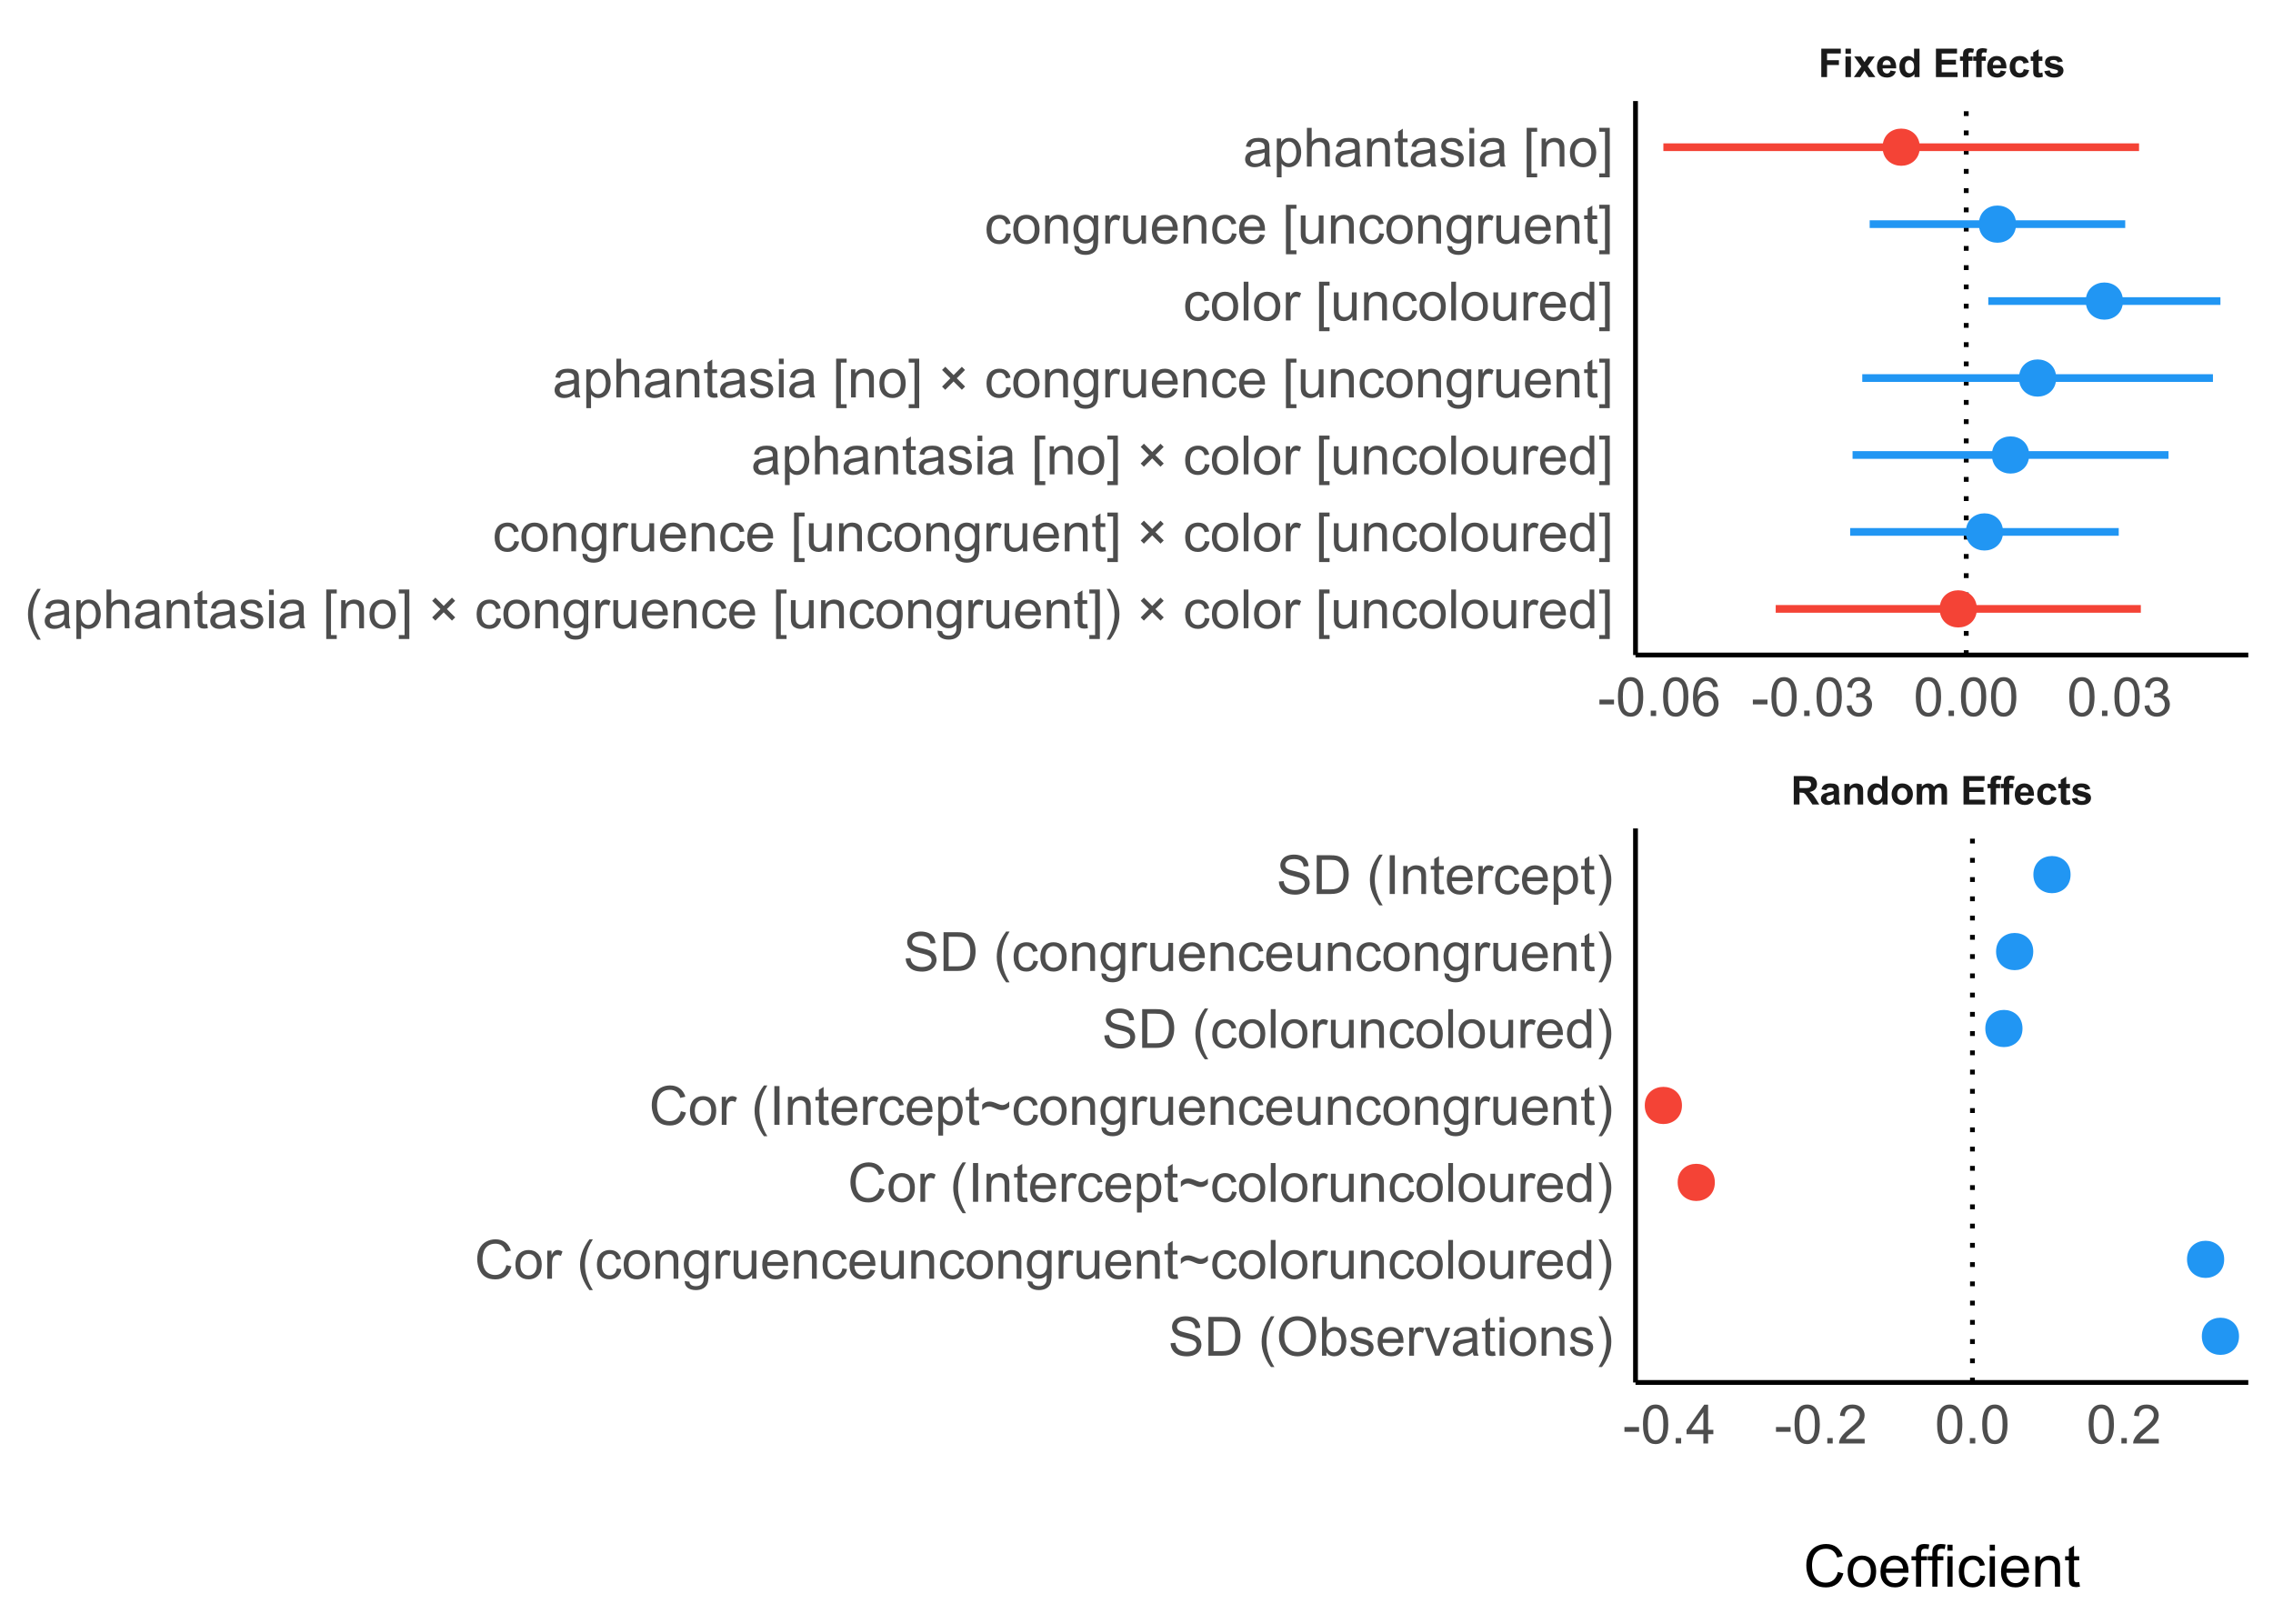 <?xml version="1.0" encoding="UTF-8"?>
<svg xmlns="http://www.w3.org/2000/svg" xmlns:xlink="http://www.w3.org/1999/xlink" width="504pt" height="360pt" viewBox="0 0 504 360" version="1.1">
<defs>
<g>
<symbol overflow="visible" id="glyph0-0">
<path style="stroke:none;" d="M 1.102 0 L 1.102 -5.5 L 5.5 -5.5 L 5.5 0 Z M 1.238 -0.137 L 5.363 -0.137 L 5.363 -5.363 L 1.238 -5.363 Z M 1.238 -0.137 "/>
</symbol>
<symbol overflow="visible" id="glyph0-1">
<path style="stroke:none;" d="M 0.645 0 L 0.645 -6.301 L 3.32 -6.301 C 3.992 -6.297 4.48 -6.242 4.789 -6.129 C 5.09 -6.016 5.336 -5.812 5.52 -5.527 C 5.703 -5.234 5.793 -4.902 5.797 -4.531 C 5.793 -4.055 5.656 -3.668 5.379 -3.363 C 5.098 -3.055 4.68 -2.859 4.133 -2.781 C 4.406 -2.617 4.633 -2.441 4.812 -2.25 C 4.988 -2.059 5.23 -1.719 5.539 -1.23 L 6.309 0 L 4.785 0 L 3.867 -1.371 C 3.539 -1.859 3.312 -2.168 3.195 -2.297 C 3.07 -2.422 2.945 -2.508 2.812 -2.559 C 2.68 -2.602 2.465 -2.625 2.176 -2.629 L 1.918 -2.629 L 1.918 0 Z M 1.918 -3.637 L 2.859 -3.637 C 3.469 -3.633 3.848 -3.656 4 -3.711 C 4.148 -3.758 4.266 -3.848 4.355 -3.977 C 4.438 -4.102 4.48 -4.262 4.484 -4.453 C 4.48 -4.664 4.426 -4.832 4.316 -4.965 C 4.203 -5.09 4.043 -5.172 3.836 -5.211 C 3.73 -5.223 3.422 -5.23 2.91 -5.234 L 1.918 -5.234 Z M 1.918 -3.637 "/>
</symbol>
<symbol overflow="visible" id="glyph0-2">
<path style="stroke:none;" d="M 1.535 -3.172 L 0.438 -3.367 C 0.559 -3.809 0.77 -4.137 1.074 -4.348 C 1.371 -4.559 1.82 -4.664 2.414 -4.668 C 2.953 -4.664 3.352 -4.602 3.617 -4.477 C 3.875 -4.348 4.062 -4.184 4.172 -3.988 C 4.281 -3.789 4.336 -3.43 4.336 -2.91 L 4.324 -1.5 C 4.324 -1.098 4.34 -0.801 4.379 -0.613 C 4.414 -0.422 4.488 -0.219 4.598 0 L 3.402 0 C 3.367 -0.078 3.328 -0.195 3.289 -0.355 C 3.266 -0.426 3.254 -0.473 3.246 -0.5 C 3.035 -0.297 2.812 -0.148 2.582 -0.047 C 2.344 0.051 2.094 0.098 1.832 0.102 C 1.359 0.098 0.988 -0.023 0.719 -0.277 C 0.445 -0.527 0.309 -0.852 0.312 -1.246 C 0.309 -1.5 0.371 -1.73 0.496 -1.934 C 0.617 -2.137 0.789 -2.289 1.016 -2.398 C 1.234 -2.504 1.555 -2.598 1.977 -2.68 C 2.539 -2.781 2.93 -2.883 3.148 -2.977 L 3.148 -3.098 C 3.145 -3.328 3.09 -3.492 2.977 -3.594 C 2.859 -3.688 2.641 -3.738 2.328 -3.742 C 2.109 -3.738 1.941 -3.695 1.824 -3.613 C 1.699 -3.527 1.605 -3.379 1.535 -3.172 Z M 3.148 -2.191 C 2.992 -2.137 2.75 -2.074 2.414 -2.004 C 2.078 -1.934 1.859 -1.863 1.758 -1.797 C 1.598 -1.684 1.516 -1.543 1.52 -1.371 C 1.516 -1.199 1.578 -1.051 1.707 -0.93 C 1.832 -0.805 1.996 -0.742 2.191 -0.746 C 2.41 -0.742 2.617 -0.816 2.816 -0.961 C 2.961 -1.07 3.055 -1.203 3.102 -1.363 C 3.129 -1.461 3.145 -1.656 3.148 -1.949 Z M 3.148 -2.191 "/>
</symbol>
<symbol overflow="visible" id="glyph0-3">
<path style="stroke:none;" d="M 4.781 0 L 3.574 0 L 3.574 -2.328 C 3.574 -2.816 3.547 -3.137 3.496 -3.285 C 3.445 -3.43 3.363 -3.543 3.246 -3.621 C 3.129 -3.699 2.988 -3.738 2.828 -3.742 C 2.617 -3.738 2.43 -3.68 2.266 -3.57 C 2.098 -3.453 1.984 -3.301 1.922 -3.113 C 1.859 -2.922 1.828 -2.574 1.832 -2.066 L 1.832 0 L 0.625 0 L 0.625 -4.562 L 1.746 -4.562 L 1.746 -3.895 C 2.145 -4.406 2.645 -4.664 3.25 -4.668 C 3.512 -4.664 3.754 -4.617 3.977 -4.523 C 4.195 -4.426 4.363 -4.301 4.477 -4.156 C 4.59 -4.004 4.668 -3.836 4.715 -3.648 C 4.758 -3.457 4.781 -3.188 4.781 -2.836 Z M 4.781 0 "/>
</symbol>
<symbol overflow="visible" id="glyph0-4">
<path style="stroke:none;" d="M 4.816 0 L 3.695 0 L 3.695 -0.672 C 3.508 -0.41 3.289 -0.215 3.035 -0.09 C 2.781 0.039 2.523 0.098 2.27 0.102 C 1.742 0.098 1.293 -0.109 0.922 -0.531 C 0.543 -0.949 0.355 -1.539 0.359 -2.297 C 0.355 -3.07 0.539 -3.656 0.906 -4.062 C 1.27 -4.461 1.73 -4.664 2.285 -4.668 C 2.793 -4.664 3.234 -4.453 3.609 -4.031 L 3.609 -6.301 L 4.816 -6.301 Z M 1.594 -2.379 C 1.594 -1.891 1.66 -1.539 1.797 -1.324 C 1.988 -1.008 2.262 -0.848 2.613 -0.852 C 2.891 -0.848 3.125 -0.965 3.32 -1.203 C 3.512 -1.438 3.609 -1.793 3.613 -2.266 C 3.609 -2.785 3.516 -3.16 3.328 -3.395 C 3.141 -3.621 2.898 -3.738 2.605 -3.742 C 2.316 -3.738 2.074 -3.625 1.883 -3.398 C 1.688 -3.172 1.594 -2.832 1.594 -2.379 Z M 1.594 -2.379 "/>
</symbol>
<symbol overflow="visible" id="glyph0-5">
<path style="stroke:none;" d="M 0.352 -2.348 C 0.352 -2.746 0.449 -3.133 0.648 -3.512 C 0.844 -3.883 1.125 -4.172 1.488 -4.371 C 1.848 -4.566 2.25 -4.664 2.703 -4.668 C 3.391 -4.664 3.957 -4.438 4.398 -3.992 C 4.84 -3.539 5.062 -2.973 5.062 -2.293 C 5.062 -1.598 4.84 -1.027 4.395 -0.578 C 3.949 -0.125 3.387 0.098 2.711 0.102 C 2.293 0.098 1.895 0.008 1.516 -0.18 C 1.133 -0.367 0.844 -0.645 0.648 -1.012 C 0.449 -1.375 0.352 -1.82 0.352 -2.348 Z M 1.59 -2.281 C 1.586 -1.824 1.695 -1.48 1.91 -1.242 C 2.125 -1 2.391 -0.879 2.707 -0.883 C 3.02 -0.879 3.281 -1 3.5 -1.242 C 3.711 -1.48 3.82 -1.828 3.82 -2.289 C 3.82 -2.734 3.711 -3.078 3.5 -3.32 C 3.281 -3.559 3.02 -3.68 2.707 -3.684 C 2.391 -3.68 2.125 -3.559 1.91 -3.32 C 1.695 -3.078 1.586 -2.73 1.59 -2.281 Z M 1.59 -2.281 "/>
</symbol>
<symbol overflow="visible" id="glyph0-6">
<path style="stroke:none;" d="M 0.543 -4.562 L 1.656 -4.562 L 1.656 -3.941 C 2.051 -4.422 2.523 -4.664 3.078 -4.668 C 3.367 -4.664 3.621 -4.602 3.836 -4.484 C 4.051 -4.359 4.227 -4.18 4.367 -3.941 C 4.562 -4.18 4.781 -4.359 5.016 -4.484 C 5.246 -4.602 5.492 -4.664 5.758 -4.668 C 6.09 -4.664 6.375 -4.594 6.609 -4.461 C 6.84 -4.32 7.012 -4.121 7.129 -3.863 C 7.211 -3.664 7.254 -3.352 7.254 -2.918 L 7.254 0 L 6.047 0 L 6.047 -2.609 C 6.047 -3.059 6.004 -3.352 5.922 -3.484 C 5.809 -3.652 5.637 -3.738 5.406 -3.742 C 5.234 -3.738 5.074 -3.688 4.926 -3.586 C 4.773 -3.484 4.668 -3.332 4.605 -3.133 C 4.539 -2.934 4.504 -2.621 4.508 -2.191 L 4.508 0 L 3.301 0 L 3.301 -2.5 C 3.297 -2.941 3.277 -3.227 3.234 -3.359 C 3.191 -3.484 3.125 -3.582 3.035 -3.648 C 2.945 -3.707 2.82 -3.738 2.668 -3.742 C 2.48 -3.738 2.312 -3.688 2.164 -3.59 C 2.012 -3.488 1.906 -3.344 1.844 -3.156 C 1.777 -2.965 1.746 -2.652 1.75 -2.219 L 1.75 0 L 0.543 0 Z M 0.543 -4.562 "/>
</symbol>
<symbol overflow="visible" id="glyph0-7">
<path style="stroke:none;" d=""/>
</symbol>
<symbol overflow="visible" id="glyph0-8">
<path style="stroke:none;" d="M 0.641 0 L 0.641 -6.301 L 5.312 -6.301 L 5.312 -5.234 L 1.914 -5.234 L 1.914 -3.836 L 5.074 -3.836 L 5.074 -2.777 L 1.914 -2.777 L 1.914 -1.062 L 5.43 -1.062 L 5.43 0 Z M 0.641 0 "/>
</symbol>
<symbol overflow="visible" id="glyph0-9">
<path style="stroke:none;" d="M 0.102 -4.562 L 0.773 -4.562 L 0.773 -4.906 C 0.773 -5.289 0.812 -5.578 0.895 -5.766 C 0.977 -5.953 1.129 -6.105 1.348 -6.227 C 1.566 -6.344 1.844 -6.402 2.18 -6.406 C 2.523 -6.402 2.859 -6.352 3.188 -6.254 L 3.023 -5.41 C 2.832 -5.449 2.645 -5.473 2.469 -5.477 C 2.289 -5.473 2.164 -5.434 2.094 -5.355 C 2.016 -5.273 1.98 -5.117 1.98 -4.887 L 1.98 -4.562 L 2.883 -4.562 L 2.883 -3.613 L 1.98 -3.613 L 1.98 0 L 0.773 0 L 0.773 -3.613 L 0.102 -3.613 Z M 0.102 -4.562 "/>
</symbol>
<symbol overflow="visible" id="glyph0-10">
<path style="stroke:none;" d="M 3.273 -1.453 L 4.477 -1.25 C 4.32 -0.805 4.074 -0.469 3.746 -0.242 C 3.41 -0.012 2.992 0.098 2.492 0.102 C 1.695 0.098 1.109 -0.156 0.73 -0.676 C 0.43 -1.086 0.281 -1.609 0.281 -2.246 C 0.281 -3 0.477 -3.594 0.871 -4.023 C 1.266 -4.449 1.766 -4.664 2.371 -4.668 C 3.047 -4.664 3.582 -4.438 3.977 -3.992 C 4.367 -3.539 4.555 -2.855 4.543 -1.934 L 1.516 -1.934 C 1.523 -1.574 1.621 -1.293 1.809 -1.098 C 1.992 -0.895 2.223 -0.797 2.504 -0.801 C 2.691 -0.797 2.852 -0.848 2.98 -0.953 C 3.109 -1.055 3.207 -1.223 3.273 -1.453 Z M 3.344 -2.672 C 3.332 -3.02 3.242 -3.285 3.074 -3.469 C 2.898 -3.648 2.688 -3.738 2.445 -3.742 C 2.18 -3.738 1.965 -3.641 1.793 -3.453 C 1.621 -3.258 1.535 -3 1.539 -2.672 Z M 3.344 -2.672 "/>
</symbol>
<symbol overflow="visible" id="glyph0-11">
<path style="stroke:none;" d="M 4.609 -3.215 L 3.422 -3 C 3.379 -3.234 3.285 -3.41 3.145 -3.535 C 3 -3.652 2.816 -3.715 2.594 -3.719 C 2.293 -3.715 2.055 -3.609 1.875 -3.406 C 1.695 -3.195 1.605 -2.848 1.605 -2.363 C 1.605 -1.816 1.695 -1.434 1.879 -1.215 C 2.059 -0.988 2.305 -0.879 2.613 -0.883 C 2.84 -0.879 3.027 -0.945 3.176 -1.078 C 3.32 -1.207 3.422 -1.43 3.484 -1.75 L 4.672 -1.547 C 4.543 -1 4.309 -0.586 3.961 -0.312 C 3.609 -0.035 3.141 0.098 2.555 0.102 C 1.887 0.098 1.355 -0.109 0.961 -0.527 C 0.562 -0.949 0.363 -1.531 0.367 -2.277 C 0.363 -3.027 0.562 -3.613 0.961 -4.035 C 1.359 -4.453 1.898 -4.664 2.578 -4.668 C 3.133 -4.664 3.574 -4.543 3.902 -4.309 C 4.23 -4.066 4.465 -3.703 4.609 -3.215 Z M 4.609 -3.215 "/>
</symbol>
<symbol overflow="visible" id="glyph0-12">
<path style="stroke:none;" d="M 2.723 -4.562 L 2.723 -3.602 L 1.898 -3.602 L 1.898 -1.762 C 1.898 -1.387 1.906 -1.168 1.922 -1.109 C 1.938 -1.047 1.973 -0.996 2.027 -0.957 C 2.082 -0.914 2.148 -0.895 2.234 -0.898 C 2.344 -0.895 2.508 -0.934 2.719 -1.016 L 2.824 -0.078 C 2.543 0.043 2.223 0.098 1.871 0.102 C 1.648 0.098 1.453 0.066 1.281 -0.008 C 1.105 -0.078 0.977 -0.172 0.895 -0.289 C 0.812 -0.402 0.758 -0.562 0.727 -0.762 C 0.699 -0.902 0.684 -1.184 0.688 -1.613 L 0.688 -3.602 L 0.133 -3.602 L 0.133 -4.562 L 0.688 -4.562 L 0.688 -5.469 L 1.898 -6.176 L 1.898 -4.562 Z M 2.723 -4.562 "/>
</symbol>
<symbol overflow="visible" id="glyph0-13">
<path style="stroke:none;" d="M 0.207 -1.301 L 1.418 -1.488 C 1.469 -1.25 1.57 -1.07 1.73 -0.949 C 1.887 -0.828 2.109 -0.766 2.395 -0.77 C 2.703 -0.766 2.938 -0.824 3.098 -0.941 C 3.203 -1.02 3.258 -1.125 3.258 -1.262 C 3.258 -1.352 3.227 -1.43 3.172 -1.492 C 3.109 -1.547 2.977 -1.598 2.766 -1.648 C 1.789 -1.859 1.172 -2.059 0.914 -2.238 C 0.555 -2.484 0.375 -2.824 0.375 -3.266 C 0.375 -3.656 0.531 -3.988 0.844 -4.262 C 1.156 -4.527 1.637 -4.664 2.293 -4.668 C 2.914 -4.664 3.379 -4.562 3.684 -4.359 C 3.984 -4.156 4.195 -3.855 4.312 -3.461 L 3.176 -3.25 C 3.125 -3.426 3.031 -3.562 2.898 -3.656 C 2.762 -3.75 2.566 -3.797 2.316 -3.797 C 1.996 -3.797 1.77 -3.75 1.633 -3.664 C 1.539 -3.598 1.492 -3.52 1.496 -3.422 C 1.492 -3.336 1.535 -3.262 1.617 -3.203 C 1.723 -3.121 2.098 -3.008 2.742 -2.859 C 3.383 -2.711 3.832 -2.531 4.09 -2.324 C 4.34 -2.109 4.465 -1.809 4.469 -1.426 C 4.465 -1.004 4.289 -0.645 3.945 -0.348 C 3.594 -0.047 3.078 0.098 2.395 0.102 C 1.77 0.098 1.277 -0.023 0.918 -0.273 C 0.555 -0.523 0.316 -0.867 0.207 -1.301 Z M 0.207 -1.301 "/>
</symbol>
<symbol overflow="visible" id="glyph0-14">
<path style="stroke:none;" d="M 0.648 0 L 0.648 -6.301 L 4.969 -6.301 L 4.969 -5.234 L 1.922 -5.234 L 1.922 -3.742 L 4.551 -3.742 L 4.551 -2.676 L 1.922 -2.676 L 1.922 0 Z M 0.648 0 "/>
</symbol>
<symbol overflow="visible" id="glyph0-15">
<path style="stroke:none;" d="M 0.633 -5.184 L 0.633 -6.301 L 1.84 -6.301 L 1.84 -5.184 Z M 0.633 0 L 0.633 -4.562 L 1.84 -4.562 L 1.84 0 Z M 0.633 0 "/>
</symbol>
<symbol overflow="visible" id="glyph0-16">
<path style="stroke:none;" d="M 0.051 0 L 1.699 -2.352 L 0.121 -4.562 L 1.594 -4.562 L 2.402 -3.309 L 3.254 -4.562 L 4.672 -4.562 L 3.125 -2.402 L 4.812 0 L 3.332 0 L 2.402 -1.414 L 1.465 0 Z M 0.051 0 "/>
</symbol>
<symbol overflow="visible" id="glyph1-0">
<path style="stroke:none;" d="M 1.5 0 L 1.5 -7.5 L 7.5 -7.5 L 7.5 0 Z M 1.688 -0.188 L 7.312 -0.188 L 7.312 -7.312 L 1.688 -7.312 Z M 1.688 -0.188 "/>
</symbol>
<symbol overflow="visible" id="glyph1-1">
<path style="stroke:none;" d="M 0.383 -2.578 L 0.383 -3.641 L 3.621 -3.641 L 3.621 -2.578 Z M 0.383 -2.578 "/>
</symbol>
<symbol overflow="visible" id="glyph1-2">
<path style="stroke:none;" d="M 0.5 -4.234 C 0.496 -5.246 0.602 -6.062 0.812 -6.688 C 1.02 -7.305 1.328 -7.785 1.742 -8.121 C 2.148 -8.457 2.668 -8.625 3.297 -8.625 C 3.758 -8.625 4.164 -8.531 4.512 -8.348 C 4.855 -8.16 5.141 -7.891 5.371 -7.543 C 5.594 -7.191 5.773 -6.766 5.906 -6.266 C 6.035 -5.762 6.098 -5.086 6.102 -4.234 C 6.098 -3.227 5.996 -2.414 5.789 -1.797 C 5.578 -1.176 5.266 -0.695 4.859 -0.359 C 4.445 -0.02 3.926 0.145 3.297 0.148 C 2.465 0.145 1.816 -0.148 1.348 -0.742 C 0.781 -1.457 0.496 -2.621 0.5 -4.234 Z M 1.582 -4.234 C 1.582 -2.824 1.746 -1.887 2.074 -1.418 C 2.402 -0.949 2.809 -0.715 3.297 -0.719 C 3.777 -0.715 4.184 -0.949 4.52 -1.422 C 4.848 -1.887 5.016 -2.824 5.016 -4.234 C 5.016 -5.648 4.848 -6.59 4.52 -7.055 C 4.184 -7.516 3.773 -7.746 3.289 -7.75 C 2.801 -7.746 2.414 -7.543 2.125 -7.137 C 1.762 -6.613 1.582 -5.645 1.582 -4.234 Z M 1.582 -4.234 "/>
</symbol>
<symbol overflow="visible" id="glyph1-3">
<path style="stroke:none;" d="M 1.09 0 L 1.09 -1.203 L 2.289 -1.203 L 2.289 0 Z M 1.09 0 "/>
</symbol>
<symbol overflow="visible" id="glyph1-4">
<path style="stroke:none;" d="M 3.879 0 L 3.879 -2.055 L 0.152 -2.055 L 0.152 -3.023 L 4.07 -8.59 L 4.934 -8.59 L 4.934 -3.023 L 6.094 -3.023 L 6.094 -2.055 L 4.934 -2.055 L 4.934 0 Z M 3.879 -3.023 L 3.879 -6.898 L 1.188 -3.023 Z M 3.879 -3.023 "/>
</symbol>
<symbol overflow="visible" id="glyph1-5">
<path style="stroke:none;" d="M 6.039 -1.016 L 6.039 0 L 0.363 0 C 0.355 -0.254 0.395 -0.496 0.484 -0.734 C 0.629 -1.117 0.859 -1.5 1.18 -1.875 C 1.492 -2.25 1.953 -2.684 2.562 -3.176 C 3.492 -3.941 4.125 -4.547 4.453 -4.992 C 4.781 -5.438 4.945 -5.859 4.945 -6.266 C 4.945 -6.68 4.793 -7.031 4.496 -7.32 C 4.191 -7.602 3.805 -7.746 3.328 -7.75 C 2.82 -7.746 2.414 -7.594 2.109 -7.293 C 1.805 -6.984 1.648 -6.562 1.648 -6.031 L 0.562 -6.141 C 0.633 -6.945 0.91 -7.559 1.398 -7.988 C 1.879 -8.41 2.531 -8.625 3.352 -8.625 C 4.172 -8.625 4.824 -8.395 5.309 -7.938 C 5.789 -7.48 6.027 -6.914 6.031 -6.242 C 6.027 -5.895 5.957 -5.559 5.82 -5.227 C 5.676 -4.891 5.441 -4.539 5.117 -4.176 C 4.789 -3.805 4.25 -3.301 3.492 -2.664 C 2.859 -2.129 2.453 -1.77 2.273 -1.582 C 2.094 -1.395 1.945 -1.203 1.828 -1.016 Z M 6.039 -1.016 "/>
</symbol>
<symbol overflow="visible" id="glyph1-6">
<path style="stroke:none;" d="M 5.969 -6.484 L 4.922 -6.406 C 4.828 -6.812 4.695 -7.113 4.523 -7.305 C 4.234 -7.605 3.883 -7.758 3.469 -7.758 C 3.133 -7.758 2.836 -7.664 2.586 -7.477 C 2.25 -7.234 1.988 -6.879 1.797 -6.414 C 1.605 -5.949 1.508 -5.289 1.5 -4.43 C 1.754 -4.812 2.062 -5.098 2.434 -5.289 C 2.797 -5.473 3.184 -5.566 3.586 -5.57 C 4.289 -5.566 4.887 -5.309 5.383 -4.793 C 5.875 -4.277 6.121 -3.609 6.125 -2.789 C 6.121 -2.25 6.004 -1.746 5.773 -1.285 C 5.539 -0.82 5.223 -0.469 4.816 -0.223 C 4.41 0.023 3.949 0.145 3.434 0.148 C 2.555 0.145 1.836 -0.176 1.285 -0.82 C 0.727 -1.469 0.449 -2.535 0.453 -4.02 C 0.449 -5.676 0.758 -6.883 1.371 -7.641 C 1.902 -8.297 2.621 -8.625 3.531 -8.625 C 4.207 -8.625 4.762 -8.434 5.195 -8.055 C 5.625 -7.676 5.883 -7.152 5.969 -6.484 Z M 1.664 -2.781 C 1.664 -2.418 1.738 -2.07 1.895 -1.738 C 2.043 -1.406 2.262 -1.152 2.543 -0.98 C 2.82 -0.801 3.109 -0.715 3.414 -0.719 C 3.859 -0.715 4.242 -0.895 4.566 -1.258 C 4.883 -1.613 5.043 -2.102 5.047 -2.727 C 5.043 -3.316 4.887 -3.785 4.57 -4.129 C 4.25 -4.469 3.852 -4.641 3.375 -4.641 C 2.898 -4.641 2.492 -4.469 2.16 -4.129 C 1.828 -3.785 1.664 -3.336 1.664 -2.781 Z M 1.664 -2.781 "/>
</symbol>
<symbol overflow="visible" id="glyph1-7">
<path style="stroke:none;" d="M 0.504 -2.266 L 1.559 -2.406 C 1.68 -1.809 1.883 -1.379 2.176 -1.113 C 2.465 -0.848 2.82 -0.715 3.242 -0.719 C 3.734 -0.715 4.152 -0.887 4.496 -1.234 C 4.832 -1.574 5.004 -2 5.008 -2.516 C 5.004 -2.996 4.848 -3.395 4.535 -3.711 C 4.219 -4.023 3.816 -4.184 3.328 -4.184 C 3.129 -4.184 2.879 -4.145 2.586 -4.066 L 2.703 -4.992 C 2.766 -4.984 2.824 -4.98 2.871 -4.98 C 3.32 -4.98 3.723 -5.098 4.086 -5.332 C 4.441 -5.566 4.621 -5.926 4.625 -6.414 C 4.621 -6.801 4.492 -7.121 4.23 -7.375 C 3.965 -7.629 3.625 -7.758 3.219 -7.758 C 2.805 -7.758 2.465 -7.629 2.191 -7.371 C 1.918 -7.113 1.742 -6.727 1.664 -6.211 L 0.609 -6.398 C 0.738 -7.105 1.031 -7.652 1.488 -8.043 C 1.941 -8.43 2.508 -8.625 3.195 -8.625 C 3.66 -8.625 4.094 -8.523 4.488 -8.324 C 4.879 -8.121 5.18 -7.848 5.391 -7.5 C 5.602 -7.148 5.707 -6.777 5.707 -6.391 C 5.707 -6.02 5.605 -5.684 5.406 -5.379 C 5.207 -5.074 4.914 -4.832 4.523 -4.652 C 5.031 -4.535 5.426 -4.289 5.707 -3.922 C 5.988 -3.547 6.129 -3.086 6.129 -2.539 C 6.129 -1.785 5.855 -1.148 5.309 -0.629 C 4.762 -0.105 4.07 0.152 3.234 0.152 C 2.477 0.152 1.848 -0.07 1.355 -0.52 C 0.855 -0.969 0.574 -1.551 0.504 -2.266 Z M 0.504 -2.266 "/>
</symbol>
<symbol overflow="visible" id="glyph1-8">
<path style="stroke:none;" d="M 2.805 2.523 C 2.223 1.785 1.73 0.93 1.328 -0.055 C 0.926 -1.035 0.727 -2.055 0.727 -3.109 C 0.727 -4.039 0.875 -4.93 1.18 -5.781 C 1.523 -6.77 2.066 -7.754 2.805 -8.734 L 3.562 -8.734 C 3.086 -7.918 2.773 -7.34 2.625 -6.996 C 2.383 -6.457 2.195 -5.895 2.062 -5.309 C 1.895 -4.574 1.809 -3.84 1.812 -3.105 C 1.809 -1.227 2.395 0.648 3.562 2.523 Z M 2.805 2.523 "/>
</symbol>
<symbol overflow="visible" id="glyph1-9">
<path style="stroke:none;" d="M 4.852 -0.766 C 4.461 -0.434 4.082 -0.199 3.723 -0.062 C 3.355 0.074 2.969 0.141 2.562 0.141 C 1.875 0.141 1.352 -0.023 0.984 -0.359 C 0.617 -0.688 0.434 -1.117 0.434 -1.641 C 0.434 -1.945 0.5 -2.223 0.641 -2.473 C 0.777 -2.723 0.961 -2.926 1.188 -3.082 C 1.41 -3.234 1.664 -3.348 1.945 -3.43 C 2.152 -3.477 2.465 -3.531 2.883 -3.586 C 3.734 -3.688 4.359 -3.809 4.766 -3.949 C 4.766 -4.09 4.77 -4.18 4.77 -4.227 C 4.77 -4.648 4.668 -4.953 4.469 -5.133 C 4.199 -5.371 3.801 -5.488 3.27 -5.492 C 2.77 -5.488 2.402 -5.402 2.168 -5.23 C 1.934 -5.055 1.758 -4.746 1.648 -4.305 L 0.617 -4.445 C 0.707 -4.887 0.863 -5.242 1.078 -5.516 C 1.289 -5.781 1.598 -5.992 2.008 -6.141 C 2.41 -6.289 2.883 -6.363 3.422 -6.363 C 3.953 -6.363 4.383 -6.301 4.715 -6.176 C 5.047 -6.051 5.293 -5.891 5.449 -5.703 C 5.605 -5.512 5.715 -5.273 5.777 -4.984 C 5.809 -4.805 5.824 -4.48 5.828 -4.016 L 5.828 -2.609 C 5.824 -1.625 5.848 -1.004 5.895 -0.746 C 5.941 -0.484 6.031 -0.238 6.164 0 L 5.062 0 C 4.953 -0.219 4.883 -0.473 4.852 -0.766 Z M 4.766 -3.125 C 4.375 -2.965 3.801 -2.832 3.039 -2.727 C 2.605 -2.66 2.301 -2.59 2.121 -2.516 C 1.941 -2.434 1.801 -2.32 1.703 -2.172 C 1.605 -2.02 1.559 -1.852 1.559 -1.672 C 1.559 -1.387 1.664 -1.152 1.875 -0.969 C 2.086 -0.777 2.398 -0.684 2.812 -0.688 C 3.219 -0.684 3.578 -0.773 3.895 -0.953 C 4.211 -1.129 4.445 -1.371 4.594 -1.68 C 4.707 -1.918 4.762 -2.27 4.766 -2.734 Z M 4.766 -3.125 "/>
</symbol>
<symbol overflow="visible" id="glyph1-10">
<path style="stroke:none;" d="M 0.789 2.383 L 0.789 -6.223 L 1.75 -6.223 L 1.75 -5.414 C 1.977 -5.73 2.234 -5.965 2.52 -6.125 C 2.801 -6.281 3.145 -6.363 3.555 -6.363 C 4.082 -6.363 4.551 -6.227 4.961 -5.953 C 5.363 -5.68 5.672 -5.293 5.883 -4.793 C 6.09 -4.293 6.191 -3.746 6.195 -3.156 C 6.191 -2.52 6.078 -1.945 5.852 -1.438 C 5.621 -0.922 5.289 -0.531 4.855 -0.266 C 4.418 0.008 3.961 0.141 3.48 0.141 C 3.129 0.141 2.812 0.066 2.535 -0.082 C 2.254 -0.23 2.023 -0.418 1.844 -0.645 L 1.844 2.383 Z M 1.746 -3.078 C 1.746 -2.273 1.906 -1.684 2.23 -1.301 C 2.555 -0.918 2.949 -0.727 3.41 -0.727 C 3.879 -0.727 4.277 -0.922 4.613 -1.32 C 4.945 -1.711 5.113 -2.328 5.117 -3.164 C 5.113 -3.953 4.949 -4.547 4.625 -4.945 C 4.297 -5.34 3.91 -5.535 3.457 -5.539 C 3.004 -5.535 2.605 -5.324 2.262 -4.906 C 1.918 -4.484 1.746 -3.875 1.746 -3.078 Z M 1.746 -3.078 "/>
</symbol>
<symbol overflow="visible" id="glyph1-11">
<path style="stroke:none;" d="M 0.789 0 L 0.789 -8.59 L 1.844 -8.59 L 1.844 -5.508 C 2.336 -6.078 2.957 -6.363 3.711 -6.363 C 4.164 -6.363 4.566 -6.27 4.91 -6.09 C 5.25 -5.906 5.492 -5.656 5.641 -5.34 C 5.785 -5.016 5.859 -4.551 5.859 -3.945 L 5.859 0 L 4.805 0 L 4.805 -3.945 C 4.805 -4.469 4.688 -4.852 4.461 -5.094 C 4.227 -5.328 3.906 -5.449 3.492 -5.453 C 3.18 -5.449 2.883 -5.367 2.609 -5.211 C 2.328 -5.047 2.133 -4.828 2.02 -4.551 C 1.898 -4.273 1.84 -3.891 1.844 -3.406 L 1.844 0 Z M 0.789 0 "/>
</symbol>
<symbol overflow="visible" id="glyph1-12">
<path style="stroke:none;" d="M 0.789 0 L 0.789 -6.223 L 1.742 -6.223 L 1.742 -5.336 C 2.195 -6.02 2.855 -6.363 3.719 -6.363 C 4.09 -6.363 4.434 -6.293 4.754 -6.16 C 5.066 -6.023 5.305 -5.848 5.461 -5.633 C 5.617 -5.41 5.727 -5.152 5.789 -4.852 C 5.828 -4.656 5.848 -4.312 5.848 -3.828 L 5.848 0 L 4.793 0 L 4.793 -3.785 C 4.793 -4.215 4.75 -4.535 4.668 -4.75 C 4.586 -4.961 4.441 -5.129 4.234 -5.258 C 4.023 -5.383 3.777 -5.449 3.5 -5.449 C 3.047 -5.449 2.66 -5.305 2.332 -5.02 C 2.004 -4.734 1.84 -4.195 1.844 -3.398 L 1.844 0 Z M 0.789 0 "/>
</symbol>
<symbol overflow="visible" id="glyph1-13">
<path style="stroke:none;" d="M 3.094 -0.945 L 3.246 -0.012 C 2.949 0.051 2.684 0.082 2.449 0.082 C 2.066 0.082 1.77 0.023 1.559 -0.098 C 1.348 -0.219 1.199 -0.379 1.113 -0.578 C 1.027 -0.773 0.984 -1.188 0.984 -1.82 L 0.984 -5.402 L 0.211 -5.402 L 0.211 -6.223 L 0.984 -6.223 L 0.984 -7.766 L 2.031 -8.398 L 2.031 -6.223 L 3.094 -6.223 L 3.094 -5.402 L 2.031 -5.402 L 2.031 -1.766 C 2.027 -1.461 2.047 -1.27 2.086 -1.184 C 2.125 -1.098 2.184 -1.027 2.27 -0.977 C 2.352 -0.926 2.473 -0.902 2.633 -0.902 C 2.742 -0.902 2.898 -0.914 3.094 -0.945 Z M 3.094 -0.945 "/>
</symbol>
<symbol overflow="visible" id="glyph1-14">
<path style="stroke:none;" d="M 0.367 -1.859 L 1.414 -2.023 C 1.469 -1.602 1.633 -1.281 1.902 -1.059 C 2.168 -0.836 2.543 -0.727 3.023 -0.727 C 3.508 -0.727 3.867 -0.824 4.102 -1.023 C 4.336 -1.219 4.453 -1.449 4.453 -1.719 C 4.453 -1.953 4.348 -2.141 4.141 -2.281 C 3.996 -2.371 3.637 -2.492 3.062 -2.637 C 2.289 -2.832 1.754 -3 1.457 -3.145 C 1.156 -3.285 0.93 -3.48 0.777 -3.734 C 0.621 -3.984 0.543 -4.266 0.547 -4.57 C 0.543 -4.844 0.605 -5.098 0.734 -5.34 C 0.859 -5.574 1.035 -5.773 1.254 -5.93 C 1.418 -6.047 1.641 -6.148 1.926 -6.234 C 2.207 -6.32 2.512 -6.363 2.836 -6.363 C 3.324 -6.363 3.75 -6.293 4.121 -6.152 C 4.488 -6.012 4.762 -5.82 4.938 -5.578 C 5.113 -5.336 5.234 -5.016 5.305 -4.617 L 4.273 -4.477 C 4.223 -4.797 4.086 -5.047 3.863 -5.227 C 3.637 -5.406 3.32 -5.496 2.914 -5.496 C 2.426 -5.496 2.082 -5.414 1.875 -5.254 C 1.664 -5.094 1.559 -4.906 1.562 -4.695 C 1.559 -4.555 1.602 -4.434 1.695 -4.324 C 1.773 -4.211 1.91 -4.117 2.098 -4.043 C 2.203 -4.004 2.512 -3.914 3.031 -3.773 C 3.773 -3.574 4.293 -3.41 4.59 -3.285 C 4.879 -3.156 5.113 -2.973 5.285 -2.73 C 5.453 -2.488 5.535 -2.188 5.539 -1.828 C 5.535 -1.477 5.434 -1.145 5.23 -0.832 C 5.023 -0.52 4.727 -0.277 4.34 -0.113 C 3.953 0.059 3.516 0.141 3.031 0.141 C 2.219 0.141 1.602 -0.027 1.18 -0.363 C 0.754 -0.699 0.484 -1.195 0.367 -1.859 Z M 0.367 -1.859 "/>
</symbol>
<symbol overflow="visible" id="glyph1-15">
<path style="stroke:none;" d="M 0.797 -7.375 L 0.797 -8.59 L 1.852 -8.59 L 1.852 -7.375 Z M 0.797 0 L 0.797 -6.223 L 1.852 -6.223 L 1.852 0 Z M 0.797 0 "/>
</symbol>
<symbol overflow="visible" id="glyph1-16">
<path style="stroke:none;" d=""/>
</symbol>
<symbol overflow="visible" id="glyph1-17">
<path style="stroke:none;" d="M 0.812 2.383 L 0.812 -8.59 L 3.141 -8.59 L 3.141 -7.719 L 1.867 -7.719 L 1.867 1.512 L 3.141 1.512 L 3.141 2.383 Z M 0.812 2.383 "/>
</symbol>
<symbol overflow="visible" id="glyph1-18">
<path style="stroke:none;" d="M 0.398 -3.109 C 0.398 -4.262 0.719 -5.117 1.359 -5.672 C 1.895 -6.133 2.547 -6.363 3.316 -6.363 C 4.172 -6.363 4.871 -6.082 5.414 -5.52 C 5.953 -4.957 6.223 -4.184 6.227 -3.199 C 6.223 -2.398 6.102 -1.766 5.867 -1.309 C 5.625 -0.848 5.277 -0.492 4.82 -0.238 C 4.359 0.016 3.859 0.141 3.316 0.141 C 2.441 0.141 1.734 -0.137 1.203 -0.695 C 0.664 -1.254 0.398 -2.059 0.398 -3.109 Z M 1.484 -3.109 C 1.48 -2.309 1.656 -1.711 2.004 -1.32 C 2.348 -0.922 2.785 -0.727 3.316 -0.727 C 3.84 -0.727 4.273 -0.926 4.621 -1.324 C 4.969 -1.723 5.145 -2.328 5.145 -3.148 C 5.145 -3.914 4.969 -4.496 4.617 -4.895 C 4.266 -5.289 3.832 -5.488 3.316 -5.492 C 2.785 -5.488 2.348 -5.293 2.004 -4.898 C 1.656 -4.5 1.48 -3.902 1.484 -3.109 Z M 1.484 -3.109 "/>
</symbol>
<symbol overflow="visible" id="glyph1-19">
<path style="stroke:none;" d="M 2.555 2.383 L 0.227 2.383 L 0.227 1.512 L 1.5 1.512 L 1.5 -7.719 L 0.227 -7.719 L 0.227 -8.59 L 2.555 -8.59 Z M 2.555 2.383 "/>
</symbol>
<symbol overflow="visible" id="glyph1-20">
<path style="stroke:none;" d="M 0.945 -2.398 L 2.789 -4.242 L 0.949 -6.082 L 1.664 -6.797 L 3.504 -4.957 L 5.336 -6.789 L 6.039 -6.082 L 4.211 -4.25 L 6.055 -2.406 L 5.336 -1.695 L 3.5 -3.531 L 1.652 -1.688 Z M 0.945 -2.398 "/>
</symbol>
<symbol overflow="visible" id="glyph1-21">
<path style="stroke:none;" d="M 4.852 -2.281 L 5.891 -2.145 C 5.773 -1.426 5.484 -0.863 5.02 -0.465 C 4.551 -0.059 3.977 0.141 3.297 0.141 C 2.445 0.141 1.762 -0.137 1.246 -0.695 C 0.727 -1.25 0.469 -2.047 0.469 -3.086 C 0.469 -3.754 0.578 -4.344 0.801 -4.852 C 1.023 -5.355 1.363 -5.73 1.816 -5.984 C 2.27 -6.234 2.766 -6.363 3.305 -6.363 C 3.98 -6.363 4.531 -6.191 4.965 -5.848 C 5.391 -5.504 5.668 -5.02 5.789 -4.395 L 4.766 -4.234 C 4.664 -4.652 4.492 -4.969 4.246 -5.18 C 3.996 -5.391 3.695 -5.496 3.344 -5.496 C 2.809 -5.496 2.379 -5.305 2.051 -4.922 C 1.719 -4.539 1.551 -3.938 1.555 -3.117 C 1.551 -2.281 1.711 -1.672 2.035 -1.293 C 2.352 -0.914 2.77 -0.727 3.289 -0.727 C 3.695 -0.727 4.043 -0.852 4.324 -1.105 C 4.602 -1.359 4.777 -1.75 4.852 -2.281 Z M 4.852 -2.281 "/>
</symbol>
<symbol overflow="visible" id="glyph1-22">
<path style="stroke:none;" d="M 0.598 0.516 L 1.625 0.668 C 1.664 0.98 1.785 1.211 1.98 1.359 C 2.242 1.555 2.598 1.652 3.055 1.652 C 3.539 1.652 3.918 1.555 4.184 1.359 C 4.449 1.164 4.629 0.891 4.723 0.539 C 4.777 0.324 4.801 -0.125 4.797 -0.812 C 4.336 -0.27 3.762 0 3.078 0 C 2.219 0 1.559 -0.309 1.09 -0.926 C 0.621 -1.543 0.387 -2.281 0.387 -3.148 C 0.387 -3.738 0.492 -4.285 0.707 -4.789 C 0.922 -5.289 1.234 -5.68 1.645 -5.953 C 2.051 -6.227 2.531 -6.363 3.082 -6.363 C 3.816 -6.363 4.422 -6.066 4.898 -5.473 L 4.898 -6.223 L 5.871 -6.223 L 5.871 -0.844 C 5.871 0.125 5.77 0.809 5.574 1.215 C 5.375 1.613 5.062 1.934 4.637 2.172 C 4.207 2.402 3.684 2.52 3.059 2.523 C 2.316 2.52 1.715 2.352 1.258 2.023 C 0.801 1.688 0.582 1.188 0.598 0.516 Z M 1.469 -3.223 C 1.465 -2.406 1.629 -1.809 1.957 -1.438 C 2.281 -1.059 2.688 -0.871 3.176 -0.875 C 3.66 -0.871 4.066 -1.059 4.395 -1.434 C 4.723 -1.805 4.887 -2.391 4.887 -3.188 C 4.887 -3.945 4.715 -4.52 4.379 -4.91 C 4.039 -5.297 3.633 -5.488 3.156 -5.492 C 2.684 -5.488 2.285 -5.297 1.961 -4.918 C 1.629 -4.535 1.465 -3.973 1.469 -3.223 Z M 1.469 -3.223 "/>
</symbol>
<symbol overflow="visible" id="glyph1-23">
<path style="stroke:none;" d="M 0.781 0 L 0.781 -6.223 L 1.727 -6.223 L 1.727 -5.281 C 1.969 -5.719 2.191 -6.012 2.398 -6.152 C 2.602 -6.293 2.828 -6.363 3.078 -6.363 C 3.43 -6.363 3.793 -6.25 4.16 -6.023 L 3.797 -5.047 C 3.539 -5.195 3.281 -5.273 3.023 -5.273 C 2.793 -5.273 2.586 -5.203 2.402 -5.066 C 2.215 -4.926 2.082 -4.734 2.008 -4.488 C 1.891 -4.113 1.832 -3.703 1.836 -3.258 L 1.836 0 Z M 0.781 0 "/>
</symbol>
<symbol overflow="visible" id="glyph1-24">
<path style="stroke:none;" d="M 4.867 0 L 4.867 -0.914 C 4.379 -0.211 3.723 0.141 2.895 0.141 C 2.527 0.141 2.184 0.07 1.867 -0.07 C 1.547 -0.211 1.309 -0.387 1.156 -0.602 C 1 -0.812 0.895 -1.074 0.832 -1.383 C 0.785 -1.59 0.762 -1.918 0.766 -2.367 L 0.766 -6.223 L 1.82 -6.223 L 1.82 -2.773 C 1.816 -2.219 1.84 -1.848 1.887 -1.656 C 1.949 -1.379 2.09 -1.16 2.309 -1.004 C 2.523 -0.84 2.789 -0.762 3.105 -0.766 C 3.418 -0.762 3.715 -0.844 3.996 -1.008 C 4.273 -1.172 4.469 -1.391 4.586 -1.672 C 4.699 -1.949 4.758 -2.355 4.758 -2.891 L 4.758 -6.223 L 5.812 -6.223 L 5.812 0 Z M 4.867 0 "/>
</symbol>
<symbol overflow="visible" id="glyph1-25">
<path style="stroke:none;" d="M 5.051 -2.004 L 6.141 -1.867 C 5.969 -1.23 5.648 -0.738 5.184 -0.387 C 4.719 -0.035 4.125 0.141 3.406 0.141 C 2.492 0.141 1.77 -0.137 1.238 -0.699 C 0.699 -1.254 0.434 -2.043 0.438 -3.059 C 0.434 -4.105 0.703 -4.918 1.246 -5.496 C 1.781 -6.074 2.48 -6.363 3.344 -6.363 C 4.176 -6.363 4.855 -6.078 5.383 -5.512 C 5.91 -4.945 6.176 -4.148 6.176 -3.125 C 6.176 -3.059 6.172 -2.965 6.172 -2.844 L 1.531 -2.844 C 1.562 -2.156 1.758 -1.633 2.109 -1.27 C 2.457 -0.906 2.891 -0.727 3.41 -0.727 C 3.797 -0.727 4.125 -0.828 4.402 -1.031 C 4.672 -1.234 4.891 -1.559 5.051 -2.004 Z M 1.586 -3.711 L 5.062 -3.711 C 5.016 -4.227 4.883 -4.621 4.664 -4.887 C 4.328 -5.293 3.891 -5.496 3.359 -5.496 C 2.871 -5.496 2.465 -5.332 2.137 -5.008 C 1.805 -4.684 1.621 -4.25 1.586 -3.711 Z M 1.586 -3.711 "/>
</symbol>
<symbol overflow="visible" id="glyph1-26">
<path style="stroke:none;" d="M 1.484 2.523 L 0.727 2.523 C 1.891 0.648 2.473 -1.227 2.477 -3.105 C 2.473 -3.84 2.391 -4.566 2.227 -5.289 C 2.094 -5.875 1.906 -6.438 1.672 -6.977 C 1.516 -7.328 1.203 -7.914 0.727 -8.734 L 1.484 -8.734 C 2.215 -7.754 2.758 -6.77 3.109 -5.781 C 3.41 -4.93 3.562 -4.039 3.562 -3.109 C 3.562 -2.055 3.359 -1.035 2.957 -0.055 C 2.551 0.93 2.059 1.785 1.484 2.523 Z M 1.484 2.523 "/>
</symbol>
<symbol overflow="visible" id="glyph1-27">
<path style="stroke:none;" d="M 0.766 0 L 0.766 -8.59 L 1.82 -8.59 L 1.82 0 Z M 0.766 0 "/>
</symbol>
<symbol overflow="visible" id="glyph1-28">
<path style="stroke:none;" d="M 4.828 0 L 4.828 -0.785 C 4.43 -0.168 3.848 0.141 3.086 0.141 C 2.59 0.141 2.133 0.004 1.719 -0.27 C 1.297 -0.543 0.977 -0.922 0.75 -1.414 C 0.523 -1.898 0.41 -2.465 0.41 -3.105 C 0.41 -3.727 0.512 -4.289 0.719 -4.797 C 0.926 -5.301 1.238 -5.688 1.652 -5.957 C 2.066 -6.227 2.527 -6.363 3.039 -6.363 C 3.41 -6.363 3.746 -6.281 4.043 -6.125 C 4.336 -5.965 4.574 -5.762 4.758 -5.508 L 4.758 -8.59 L 5.805 -8.59 L 5.805 0 Z M 1.492 -3.105 C 1.488 -2.309 1.656 -1.711 1.996 -1.316 C 2.328 -0.922 2.727 -0.727 3.188 -0.727 C 3.648 -0.727 4.039 -0.914 4.359 -1.293 C 4.68 -1.668 4.84 -2.242 4.844 -3.016 C 4.84 -3.867 4.676 -4.492 4.352 -4.895 C 4.02 -5.289 3.617 -5.488 3.141 -5.492 C 2.672 -5.488 2.277 -5.297 1.965 -4.918 C 1.645 -4.531 1.488 -3.93 1.492 -3.105 Z M 1.492 -3.105 "/>
</symbol>
<symbol overflow="visible" id="glyph1-29">
<path style="stroke:none;" d="M 0.539 -2.758 L 1.609 -2.852 C 1.66 -2.422 1.777 -2.07 1.965 -1.797 C 2.145 -1.52 2.434 -1.297 2.828 -1.129 C 3.215 -0.957 3.656 -0.871 4.148 -0.875 C 4.578 -0.871 4.961 -0.938 5.297 -1.066 C 5.629 -1.191 5.875 -1.367 6.039 -1.594 C 6.199 -1.82 6.281 -2.066 6.281 -2.332 C 6.281 -2.598 6.203 -2.832 6.047 -3.035 C 5.891 -3.238 5.633 -3.406 5.273 -3.547 C 5.043 -3.633 4.531 -3.773 3.746 -3.965 C 2.953 -4.152 2.402 -4.332 2.086 -4.5 C 1.672 -4.711 1.363 -4.977 1.168 -5.297 C 0.965 -5.617 0.867 -5.973 0.867 -6.367 C 0.867 -6.801 0.988 -7.207 1.234 -7.582 C 1.48 -7.957 1.84 -8.242 2.312 -8.441 C 2.785 -8.633 3.312 -8.73 3.891 -8.734 C 4.523 -8.73 5.082 -8.629 5.574 -8.426 C 6.059 -8.223 6.434 -7.922 6.695 -7.523 C 6.957 -7.125 7.098 -6.672 7.117 -6.172 L 6.031 -6.086 C 5.969 -6.629 5.77 -7.039 5.434 -7.316 C 5.094 -7.594 4.598 -7.734 3.938 -7.734 C 3.25 -7.734 2.746 -7.605 2.434 -7.355 C 2.113 -7.098 1.957 -6.797 1.961 -6.445 C 1.957 -6.137 2.07 -5.883 2.297 -5.684 C 2.516 -5.48 3.086 -5.273 4.012 -5.07 C 4.934 -4.859 5.566 -4.68 5.914 -4.523 C 6.41 -4.293 6.781 -4 7.02 -3.648 C 7.254 -3.293 7.371 -2.887 7.375 -2.426 C 7.371 -1.969 7.242 -1.535 6.984 -1.133 C 6.723 -0.727 6.344 -0.414 5.855 -0.188 C 5.363 0.035 4.812 0.145 4.203 0.148 C 3.422 0.145 2.77 0.035 2.246 -0.191 C 1.719 -0.414 1.309 -0.754 1.012 -1.215 C 0.711 -1.668 0.555 -2.184 0.539 -2.758 Z M 0.539 -2.758 "/>
</symbol>
<symbol overflow="visible" id="glyph1-30">
<path style="stroke:none;" d="M 0.926 0 L 0.926 -8.59 L 3.883 -8.59 C 4.551 -8.59 5.062 -8.547 5.414 -8.469 C 5.906 -8.352 6.324 -8.148 6.672 -7.852 C 7.121 -7.469 7.461 -6.977 7.688 -6.383 C 7.914 -5.785 8.027 -5.105 8.027 -4.344 C 8.027 -3.688 7.949 -3.109 7.797 -2.605 C 7.645 -2.102 7.449 -1.684 7.211 -1.355 C 6.973 -1.02 6.711 -0.762 6.43 -0.574 C 6.145 -0.387 5.805 -0.242 5.406 -0.145 C 5.004 -0.047 4.543 0 4.023 0 Z M 2.062 -1.016 L 3.898 -1.016 C 4.461 -1.012 4.906 -1.066 5.227 -1.172 C 5.547 -1.273 5.805 -1.422 6 -1.617 C 6.27 -1.887 6.477 -2.246 6.629 -2.703 C 6.777 -3.156 6.855 -3.711 6.855 -4.359 C 6.855 -5.258 6.707 -5.945 6.41 -6.43 C 6.113 -6.91 5.754 -7.234 5.336 -7.398 C 5.031 -7.516 4.543 -7.574 3.867 -7.578 L 2.062 -7.578 Z M 2.062 -1.016 "/>
</symbol>
<symbol overflow="visible" id="glyph1-31">
<path style="stroke:none;" d="M 0.578 -4.184 C 0.574 -5.605 0.957 -6.719 1.727 -7.531 C 2.488 -8.336 3.477 -8.742 4.695 -8.742 C 5.484 -8.742 6.199 -8.551 6.836 -8.172 C 7.473 -7.793 7.957 -7.266 8.293 -6.586 C 8.625 -5.906 8.793 -5.137 8.797 -4.281 C 8.793 -3.41 8.617 -2.633 8.27 -1.945 C 7.914 -1.258 7.418 -0.734 6.773 -0.383 C 6.125 -0.027 5.43 0.145 4.688 0.148 C 3.879 0.145 3.156 -0.047 2.52 -0.438 C 1.879 -0.824 1.395 -1.359 1.07 -2.039 C 0.738 -2.715 0.574 -3.43 0.578 -4.184 Z M 1.75 -4.164 C 1.746 -3.129 2.023 -2.312 2.586 -1.719 C 3.141 -1.121 3.84 -0.824 4.68 -0.828 C 5.535 -0.824 6.238 -1.125 6.793 -1.73 C 7.344 -2.328 7.621 -3.184 7.625 -4.289 C 7.621 -4.984 7.504 -5.594 7.27 -6.117 C 7.031 -6.641 6.684 -7.043 6.23 -7.332 C 5.77 -7.617 5.262 -7.762 4.699 -7.766 C 3.895 -7.762 3.199 -7.484 2.621 -6.934 C 2.035 -6.379 1.746 -5.457 1.75 -4.164 Z M 1.75 -4.164 "/>
</symbol>
<symbol overflow="visible" id="glyph1-32">
<path style="stroke:none;" d="M 1.766 0 L 0.785 0 L 0.785 -8.59 L 1.84 -8.59 L 1.84 -5.523 C 2.285 -6.082 2.852 -6.363 3.547 -6.363 C 3.922 -6.363 4.285 -6.285 4.629 -6.129 C 4.973 -5.973 5.254 -5.754 5.473 -5.48 C 5.691 -5.199 5.863 -4.863 5.992 -4.469 C 6.113 -4.074 6.176 -3.652 6.18 -3.203 C 6.176 -2.137 5.914 -1.312 5.391 -0.73 C 4.863 -0.148 4.23 0.141 3.492 0.141 C 2.758 0.141 2.18 -0.164 1.766 -0.781 Z M 1.75 -3.156 C 1.746 -2.41 1.848 -1.871 2.055 -1.539 C 2.387 -0.996 2.836 -0.727 3.406 -0.727 C 3.859 -0.727 4.258 -0.926 4.598 -1.328 C 4.93 -1.727 5.098 -2.324 5.102 -3.117 C 5.098 -3.93 4.938 -4.527 4.617 -4.914 C 4.297 -5.301 3.906 -5.496 3.453 -5.496 C 2.984 -5.496 2.586 -5.293 2.254 -4.895 C 1.914 -4.492 1.746 -3.914 1.75 -3.156 Z M 1.75 -3.156 "/>
</symbol>
<symbol overflow="visible" id="glyph1-33">
<path style="stroke:none;" d="M 2.52 0 L 0.152 -6.223 L 1.266 -6.223 L 2.602 -2.496 C 2.746 -2.09 2.879 -1.672 3 -1.242 C 3.094 -1.57 3.223 -1.965 3.391 -2.426 L 4.773 -6.223 L 5.859 -6.223 L 3.504 0 Z M 2.52 0 "/>
</symbol>
<symbol overflow="visible" id="glyph1-34">
<path style="stroke:none;" d="M 7.055 -3.012 L 8.191 -2.727 C 7.953 -1.789 7.523 -1.078 6.906 -0.586 C 6.285 -0.098 5.527 0.145 4.633 0.148 C 3.707 0.145 2.953 -0.039 2.375 -0.418 C 1.793 -0.793 1.352 -1.34 1.051 -2.055 C 0.746 -2.77 0.598 -3.539 0.598 -4.359 C 0.598 -5.254 0.766 -6.031 1.109 -6.699 C 1.449 -7.363 1.938 -7.871 2.57 -8.215 C 3.199 -8.559 3.895 -8.73 4.652 -8.734 C 5.512 -8.73 6.234 -8.512 6.82 -8.078 C 7.406 -7.637 7.812 -7.023 8.047 -6.234 L 6.926 -5.969 C 6.723 -6.59 6.434 -7.047 6.059 -7.336 C 5.68 -7.621 5.203 -7.762 4.629 -7.766 C 3.969 -7.762 3.414 -7.605 2.973 -7.289 C 2.527 -6.969 2.219 -6.543 2.039 -6.012 C 1.859 -5.48 1.77 -4.93 1.77 -4.367 C 1.77 -3.633 1.875 -2.996 2.086 -2.449 C 2.297 -1.902 2.629 -1.496 3.082 -1.23 C 3.531 -0.961 4.016 -0.824 4.539 -0.828 C 5.176 -0.824 5.715 -1.008 6.156 -1.379 C 6.598 -1.742 6.898 -2.289 7.055 -3.012 Z M 7.055 -3.012 "/>
</symbol>
<symbol overflow="visible" id="glyph1-35">
<path style="stroke:none;" d="M 0.508 -3.266 L 0.508 -4.465 C 0.922 -4.934 1.465 -5.168 2.141 -5.168 C 2.371 -5.168 2.617 -5.133 2.879 -5.062 C 3.133 -4.992 3.5 -4.855 3.977 -4.656 C 4.246 -4.543 4.449 -4.469 4.586 -4.434 C 4.719 -4.398 4.855 -4.383 4.992 -4.383 C 5.246 -4.383 5.508 -4.457 5.781 -4.609 C 6.051 -4.762 6.293 -4.953 6.504 -5.188 L 6.504 -3.945 C 6.254 -3.707 6 -3.539 5.742 -3.434 C 5.484 -3.324 5.195 -3.27 4.883 -3.273 C 4.645 -3.27 4.422 -3.297 4.211 -3.355 C 3.996 -3.406 3.656 -3.539 3.195 -3.75 C 2.727 -3.957 2.344 -4.059 2.039 -4.062 C 1.789 -4.059 1.551 -4.004 1.332 -3.898 C 1.105 -3.789 0.832 -3.578 0.508 -3.266 Z M 0.508 -3.266 "/>
</symbol>
<symbol overflow="visible" id="glyph1-36">
<path style="stroke:none;" d="M 1.117 0 L 1.117 -8.59 L 2.258 -8.59 L 2.258 0 Z M 1.117 0 "/>
</symbol>
<symbol overflow="visible" id="glyph2-0">
<path style="stroke:none;" d="M 1.625 0 L 1.625 -8.125 L 8.125 -8.125 L 8.125 0 Z M 1.828 -0.203 L 7.922 -0.203 L 7.922 -7.922 L 1.828 -7.922 Z M 1.828 -0.203 "/>
</symbol>
<symbol overflow="visible" id="glyph2-1">
<path style="stroke:none;" d="M 7.641 -3.262 L 8.875 -2.953 C 8.613 -1.938 8.148 -1.164 7.48 -0.637 C 6.809 -0.105 5.988 0.156 5.02 0.16 C 4.016 0.156 3.199 -0.043 2.574 -0.453 C 1.941 -0.859 1.465 -1.453 1.141 -2.227 C 0.809 -3 0.645 -3.832 0.648 -4.723 C 0.645 -5.691 0.828 -6.535 1.203 -7.258 C 1.57 -7.977 2.098 -8.523 2.781 -8.902 C 3.465 -9.273 4.219 -9.461 5.039 -9.465 C 5.969 -9.461 6.75 -9.227 7.387 -8.754 C 8.02 -8.277 8.461 -7.609 8.715 -6.754 L 7.504 -6.469 C 7.285 -7.145 6.973 -7.637 6.562 -7.945 C 6.152 -8.254 5.637 -8.406 5.016 -8.41 C 4.297 -8.406 3.695 -8.234 3.219 -7.895 C 2.734 -7.551 2.398 -7.094 2.207 -6.516 C 2.012 -5.938 1.914 -5.34 1.918 -4.73 C 1.914 -3.934 2.031 -3.242 2.262 -2.656 C 2.492 -2.062 2.852 -1.621 3.34 -1.332 C 3.824 -1.035 4.348 -0.891 4.918 -0.895 C 5.605 -0.891 6.191 -1.09 6.672 -1.492 C 7.148 -1.887 7.473 -2.477 7.641 -3.262 Z M 7.641 -3.262 "/>
</symbol>
<symbol overflow="visible" id="glyph2-2">
<path style="stroke:none;" d="M 0.43 -3.371 C 0.426 -4.613 0.773 -5.539 1.473 -6.145 C 2.051 -6.641 2.758 -6.891 3.594 -6.895 C 4.516 -6.891 5.273 -6.586 5.863 -5.98 C 6.449 -5.371 6.742 -4.531 6.746 -3.465 C 6.742 -2.594 6.613 -1.914 6.355 -1.418 C 6.094 -0.918 5.715 -0.531 5.223 -0.258 C 4.723 0.016 4.18 0.152 3.594 0.152 C 2.645 0.152 1.883 -0.148 1.301 -0.754 C 0.719 -1.359 0.426 -2.23 0.43 -3.371 Z M 1.605 -3.371 C 1.605 -2.504 1.793 -1.859 2.168 -1.43 C 2.543 -1 3.016 -0.785 3.594 -0.789 C 4.156 -0.785 4.629 -1 5.008 -1.434 C 5.383 -1.863 5.57 -2.523 5.574 -3.41 C 5.57 -4.242 5.383 -4.871 5.004 -5.305 C 4.625 -5.73 4.152 -5.945 3.594 -5.949 C 3.016 -5.945 2.543 -5.73 2.168 -5.305 C 1.793 -4.875 1.605 -4.23 1.605 -3.371 Z M 1.605 -3.371 "/>
</symbol>
<symbol overflow="visible" id="glyph2-3">
<path style="stroke:none;" d="M 5.473 -2.172 L 6.652 -2.023 C 6.465 -1.332 6.121 -0.797 5.617 -0.418 C 5.113 -0.035 4.469 0.152 3.688 0.152 C 2.699 0.152 1.918 -0.148 1.344 -0.758 C 0.762 -1.359 0.473 -2.211 0.477 -3.312 C 0.473 -4.445 0.766 -5.328 1.352 -5.953 C 1.934 -6.578 2.691 -6.891 3.625 -6.895 C 4.523 -6.891 5.258 -6.582 5.832 -5.973 C 6.402 -5.355 6.691 -4.492 6.691 -3.383 C 6.691 -3.312 6.688 -3.211 6.684 -3.078 L 1.656 -3.078 C 1.695 -2.336 1.906 -1.77 2.285 -1.379 C 2.66 -0.98 3.129 -0.785 3.695 -0.789 C 4.113 -0.785 4.469 -0.895 4.766 -1.117 C 5.059 -1.332 5.297 -1.684 5.473 -2.172 Z M 1.719 -4.02 L 5.484 -4.02 C 5.43 -4.582 5.285 -5.004 5.055 -5.293 C 4.688 -5.73 4.215 -5.953 3.637 -5.953 C 3.109 -5.953 2.668 -5.777 2.312 -5.426 C 1.953 -5.074 1.754 -4.605 1.719 -4.02 Z M 1.719 -4.02 "/>
</symbol>
<symbol overflow="visible" id="glyph2-4">
<path style="stroke:none;" d="M 1.129 0 L 1.129 -5.852 L 0.121 -5.852 L 0.121 -6.742 L 1.129 -6.742 L 1.129 -7.457 C 1.125 -7.906 1.164 -8.242 1.25 -8.469 C 1.355 -8.762 1.551 -9.004 1.828 -9.188 C 2.105 -9.371 2.492 -9.461 2.996 -9.465 C 3.312 -9.461 3.668 -9.426 4.062 -9.352 L 3.891 -8.352 C 3.652 -8.391 3.426 -8.414 3.219 -8.418 C 2.867 -8.414 2.621 -8.34 2.48 -8.195 C 2.332 -8.043 2.262 -7.766 2.266 -7.363 L 2.266 -6.742 L 3.578 -6.742 L 3.578 -5.852 L 2.266 -5.852 L 2.266 0 Z M 1.129 0 "/>
</symbol>
<symbol overflow="visible" id="glyph2-5">
<path style="stroke:none;" d="M 0.863 -7.992 L 0.863 -9.305 L 2.008 -9.305 L 2.008 -7.992 Z M 0.863 0 L 0.863 -6.742 L 2.008 -6.742 L 2.008 0 Z M 0.863 0 "/>
</symbol>
<symbol overflow="visible" id="glyph2-6">
<path style="stroke:none;" d="M 5.258 -2.469 L 6.379 -2.324 C 6.254 -1.547 5.941 -0.941 5.438 -0.504 C 4.93 -0.066 4.309 0.152 3.574 0.152 C 2.652 0.152 1.91 -0.148 1.348 -0.75 C 0.785 -1.352 0.504 -2.215 0.508 -3.344 C 0.504 -4.07 0.625 -4.707 0.867 -5.254 C 1.109 -5.797 1.477 -6.207 1.969 -6.484 C 2.461 -6.754 2.996 -6.891 3.578 -6.895 C 4.309 -6.891 4.906 -6.703 5.375 -6.336 C 5.836 -5.961 6.137 -5.438 6.273 -4.762 L 5.16 -4.59 C 5.051 -5.039 4.863 -5.379 4.598 -5.609 C 4.328 -5.836 4.004 -5.953 3.625 -5.953 C 3.047 -5.953 2.578 -5.746 2.223 -5.332 C 1.859 -4.918 1.68 -4.266 1.684 -3.375 C 1.68 -2.469 1.855 -1.809 2.203 -1.402 C 2.547 -0.988 3 -0.785 3.562 -0.789 C 4.008 -0.785 4.379 -0.922 4.684 -1.199 C 4.98 -1.473 5.172 -1.895 5.258 -2.469 Z M 5.258 -2.469 "/>
</symbol>
<symbol overflow="visible" id="glyph2-7">
<path style="stroke:none;" d="M 0.855 0 L 0.855 -6.742 L 1.887 -6.742 L 1.887 -5.781 C 2.379 -6.52 3.094 -6.891 4.031 -6.895 C 4.438 -6.891 4.809 -6.816 5.152 -6.676 C 5.488 -6.527 5.746 -6.336 5.918 -6.102 C 6.086 -5.859 6.203 -5.578 6.273 -5.258 C 6.312 -5.039 6.332 -4.668 6.336 -4.145 L 6.336 0 L 5.191 0 L 5.191 -4.102 C 5.191 -4.562 5.145 -4.91 5.059 -5.145 C 4.965 -5.375 4.809 -5.559 4.586 -5.695 C 4.355 -5.832 4.09 -5.898 3.789 -5.902 C 3.301 -5.898 2.879 -5.746 2.527 -5.438 C 2.172 -5.129 1.996 -4.543 2 -3.68 L 2 0 Z M 0.855 0 "/>
</symbol>
<symbol overflow="visible" id="glyph2-8">
<path style="stroke:none;" d="M 3.352 -1.023 L 3.516 -0.012 C 3.195 0.055 2.906 0.086 2.652 0.09 C 2.234 0.086 1.914 0.023 1.688 -0.105 C 1.457 -0.238 1.293 -0.41 1.203 -0.625 C 1.109 -0.836 1.066 -1.285 1.066 -1.973 L 1.066 -5.852 L 0.227 -5.852 L 0.227 -6.742 L 1.066 -6.742 L 1.066 -8.41 L 2.203 -9.098 L 2.203 -6.742 L 3.352 -6.742 L 3.352 -5.852 L 2.203 -5.852 L 2.203 -1.91 C 2.203 -1.582 2.223 -1.371 2.262 -1.281 C 2.301 -1.184 2.367 -1.109 2.461 -1.059 C 2.551 -1 2.68 -0.973 2.852 -0.977 C 2.973 -0.973 3.141 -0.988 3.352 -1.023 Z M 3.352 -1.023 "/>
</symbol>
</g>
<clipPath id="clip1">
  <path d="M 362.648 22.398 L 498.523 22.398 L 498.523 145.23 L 362.648 145.23 Z M 362.648 22.398 "/>
</clipPath>
<clipPath id="clip2">
  <path d="M 435 22.398 L 437 22.398 L 437 145.23 L 435 145.23 Z M 435 22.398 "/>
</clipPath>
<clipPath id="clip3">
  <path d="M 362.648 183.676 L 498.523 183.676 L 498.523 306.508 L 362.648 306.508 Z M 362.648 183.676 "/>
</clipPath>
<clipPath id="clip4">
  <path d="M 436 183.676 L 438 183.676 L 438 306.508 L 436 306.508 Z M 436 183.676 "/>
</clipPath>
</defs>
<g id="surface249">
<rect x="0" y="0" width="504" height="360" style="fill:rgb(100%,100%,100%);fill-opacity:1;stroke:none;"/>
<rect x="0" y="0" width="504" height="360" style="fill:rgb(100%,100%,100%);fill-opacity:1;stroke:none;"/>
<path style="fill:none;stroke-width:1.067;stroke-linecap:round;stroke-linejoin:round;stroke:rgb(100%,100%,100%);stroke-opacity:1;stroke-miterlimit:10;" d="M 0 360 L 504 360 L 504 0 L 0 0 Z M 0 360 "/>
<g clip-path="url(#clip1)" clip-rule="nonzero">
<path style=" stroke:none;fill-rule:nonzero;fill:rgb(100%,100%,100%);fill-opacity:1;" d="M 362.648 145.23 L 498.523 145.23 L 498.523 22.398 L 362.648 22.398 Z M 362.648 145.23 "/>
</g>
<g clip-path="url(#clip2)" clip-rule="nonzero">
<path style="fill:none;stroke-width:1.067;stroke-linecap:butt;stroke-linejoin:round;stroke:rgb(0%,0%,0%);stroke-opacity:1;stroke-dasharray:1.067,3.201;stroke-miterlimit:10;" d="M 435.98 145.23 L 435.98 22.398 "/>
</g>
<path style="fill:none;stroke-width:1.707;stroke-linecap:butt;stroke-linejoin:round;stroke:rgb(95.686%,26.275%,21.176%);stroke-opacity:1;stroke-miterlimit:10;" d="M 474.297 32.633 L 474.297 32.633 "/>
<path style="fill:none;stroke-width:1.707;stroke-linecap:butt;stroke-linejoin:round;stroke:rgb(95.686%,26.275%,21.176%);stroke-opacity:1;stroke-miterlimit:10;" d="M 474.297 32.633 L 368.824 32.633 "/>
<path style="fill:none;stroke-width:1.707;stroke-linecap:butt;stroke-linejoin:round;stroke:rgb(95.686%,26.275%,21.176%);stroke-opacity:1;stroke-miterlimit:10;" d="M 368.824 32.633 L 368.824 32.633 "/>
<path style="fill:none;stroke-width:1.707;stroke-linecap:butt;stroke-linejoin:round;stroke:rgb(12.941%,58.824%,95.294%);stroke-opacity:1;stroke-miterlimit:10;" d="M 471.234 49.695 L 471.234 49.695 "/>
<path style="fill:none;stroke-width:1.707;stroke-linecap:butt;stroke-linejoin:round;stroke:rgb(12.941%,58.824%,95.294%);stroke-opacity:1;stroke-miterlimit:10;" d="M 471.234 49.695 L 414.57 49.695 "/>
<path style="fill:none;stroke-width:1.707;stroke-linecap:butt;stroke-linejoin:round;stroke:rgb(12.941%,58.824%,95.294%);stroke-opacity:1;stroke-miterlimit:10;" d="M 414.57 49.695 L 414.57 49.695 "/>
<path style="fill:none;stroke-width:1.707;stroke-linecap:butt;stroke-linejoin:round;stroke:rgb(12.941%,58.824%,95.294%);stroke-opacity:1;stroke-miterlimit:10;" d="M 492.344 66.754 L 492.344 66.754 "/>
<path style="fill:none;stroke-width:1.707;stroke-linecap:butt;stroke-linejoin:round;stroke:rgb(12.941%,58.824%,95.294%);stroke-opacity:1;stroke-miterlimit:10;" d="M 492.344 66.754 L 440.871 66.754 "/>
<path style="fill:none;stroke-width:1.707;stroke-linecap:butt;stroke-linejoin:round;stroke:rgb(12.941%,58.824%,95.294%);stroke-opacity:1;stroke-miterlimit:10;" d="M 440.871 66.754 L 440.871 66.754 "/>
<path style="fill:none;stroke-width:1.707;stroke-linecap:butt;stroke-linejoin:round;stroke:rgb(12.941%,58.824%,95.294%);stroke-opacity:1;stroke-miterlimit:10;" d="M 490.684 83.812 L 490.684 83.812 "/>
<path style="fill:none;stroke-width:1.707;stroke-linecap:butt;stroke-linejoin:round;stroke:rgb(12.941%,58.824%,95.294%);stroke-opacity:1;stroke-miterlimit:10;" d="M 490.684 83.812 L 412.926 83.812 "/>
<path style="fill:none;stroke-width:1.707;stroke-linecap:butt;stroke-linejoin:round;stroke:rgb(12.941%,58.824%,95.294%);stroke-opacity:1;stroke-miterlimit:10;" d="M 412.926 83.812 L 412.926 83.812 "/>
<path style="fill:none;stroke-width:1.707;stroke-linecap:butt;stroke-linejoin:round;stroke:rgb(12.941%,58.824%,95.294%);stroke-opacity:1;stroke-miterlimit:10;" d="M 480.832 100.875 L 480.832 100.875 "/>
<path style="fill:none;stroke-width:1.707;stroke-linecap:butt;stroke-linejoin:round;stroke:rgb(12.941%,58.824%,95.294%);stroke-opacity:1;stroke-miterlimit:10;" d="M 480.832 100.875 L 410.773 100.875 "/>
<path style="fill:none;stroke-width:1.707;stroke-linecap:butt;stroke-linejoin:round;stroke:rgb(12.941%,58.824%,95.294%);stroke-opacity:1;stroke-miterlimit:10;" d="M 410.773 100.875 L 410.773 100.875 "/>
<path style="fill:none;stroke-width:1.707;stroke-linecap:butt;stroke-linejoin:round;stroke:rgb(12.941%,58.824%,95.294%);stroke-opacity:1;stroke-miterlimit:10;" d="M 469.793 117.934 L 469.793 117.934 "/>
<path style="fill:none;stroke-width:1.707;stroke-linecap:butt;stroke-linejoin:round;stroke:rgb(12.941%,58.824%,95.294%);stroke-opacity:1;stroke-miterlimit:10;" d="M 469.793 117.934 L 410.242 117.934 "/>
<path style="fill:none;stroke-width:1.707;stroke-linecap:butt;stroke-linejoin:round;stroke:rgb(12.941%,58.824%,95.294%);stroke-opacity:1;stroke-miterlimit:10;" d="M 410.242 117.934 L 410.242 117.934 "/>
<path style="fill:none;stroke-width:1.707;stroke-linecap:butt;stroke-linejoin:round;stroke:rgb(95.686%,26.275%,21.176%);stroke-opacity:1;stroke-miterlimit:10;" d="M 474.695 134.992 L 474.695 134.992 "/>
<path style="fill:none;stroke-width:1.707;stroke-linecap:butt;stroke-linejoin:round;stroke:rgb(95.686%,26.275%,21.176%);stroke-opacity:1;stroke-miterlimit:10;" d="M 474.695 134.992 L 393.734 134.992 "/>
<path style="fill:none;stroke-width:1.707;stroke-linecap:butt;stroke-linejoin:round;stroke:rgb(95.686%,26.275%,21.176%);stroke-opacity:1;stroke-miterlimit:10;" d="M 393.734 134.992 L 393.734 134.992 "/>
<path style="fill-rule:nonzero;fill:rgb(95.686%,26.275%,21.176%);fill-opacity:1;stroke-width:0.709;stroke-linecap:round;stroke-linejoin:round;stroke:rgb(95.686%,26.275%,21.176%);stroke-opacity:1;stroke-miterlimit:10;" d="M 425.328 32.633 C 425.328 37.66 417.789 37.66 417.789 32.633 C 417.789 27.609 425.328 27.609 425.328 32.633 "/>
<path style="fill-rule:nonzero;fill:rgb(12.941%,58.824%,95.294%);fill-opacity:1;stroke-width:0.709;stroke-linecap:round;stroke-linejoin:round;stroke:rgb(12.941%,58.824%,95.294%);stroke-opacity:1;stroke-miterlimit:10;" d="M 446.672 49.695 C 446.672 54.719 439.133 54.719 439.133 49.695 C 439.133 44.668 446.672 44.668 446.672 49.695 "/>
<path style="fill-rule:nonzero;fill:rgb(12.941%,58.824%,95.294%);fill-opacity:1;stroke-width:0.709;stroke-linecap:round;stroke-linejoin:round;stroke:rgb(12.941%,58.824%,95.294%);stroke-opacity:1;stroke-miterlimit:10;" d="M 470.375 66.754 C 470.375 71.777 462.84 71.777 462.84 66.754 C 462.84 61.73 470.375 61.73 470.375 66.754 "/>
<path style="fill-rule:nonzero;fill:rgb(12.941%,58.824%,95.294%);fill-opacity:1;stroke-width:0.709;stroke-linecap:round;stroke-linejoin:round;stroke:rgb(12.941%,58.824%,95.294%);stroke-opacity:1;stroke-miterlimit:10;" d="M 455.574 83.812 C 455.574 88.84 448.035 88.84 448.035 83.812 C 448.035 78.789 455.574 78.789 455.574 83.812 "/>
<path style="fill-rule:nonzero;fill:rgb(12.941%,58.824%,95.294%);fill-opacity:1;stroke-width:0.709;stroke-linecap:round;stroke-linejoin:round;stroke:rgb(12.941%,58.824%,95.294%);stroke-opacity:1;stroke-miterlimit:10;" d="M 449.57 100.875 C 449.57 105.898 442.031 105.898 442.031 100.875 C 442.031 95.848 449.57 95.848 449.57 100.875 "/>
<path style="fill-rule:nonzero;fill:rgb(12.941%,58.824%,95.294%);fill-opacity:1;stroke-width:0.709;stroke-linecap:round;stroke-linejoin:round;stroke:rgb(12.941%,58.824%,95.294%);stroke-opacity:1;stroke-miterlimit:10;" d="M 443.785 117.934 C 443.785 122.957 436.25 122.957 436.25 117.934 C 436.25 112.91 443.785 112.91 443.785 117.934 "/>
<path style="fill-rule:nonzero;fill:rgb(95.686%,26.275%,21.176%);fill-opacity:1;stroke-width:0.709;stroke-linecap:round;stroke-linejoin:round;stroke:rgb(95.686%,26.275%,21.176%);stroke-opacity:1;stroke-miterlimit:10;" d="M 437.984 134.992 C 437.984 140.02 430.445 140.02 430.445 134.992 C 430.445 129.969 437.984 129.969 437.984 134.992 "/>
<g clip-path="url(#clip3)" clip-rule="nonzero">
<path style=" stroke:none;fill-rule:nonzero;fill:rgb(100%,100%,100%);fill-opacity:1;" d="M 362.648 306.508 L 498.523 306.508 L 498.523 183.676 L 362.648 183.676 Z M 362.648 306.508 "/>
</g>
<g clip-path="url(#clip4)" clip-rule="nonzero">
<path style="fill:none;stroke-width:1.067;stroke-linecap:butt;stroke-linejoin:round;stroke:rgb(0%,0%,0%);stroke-opacity:1;stroke-dasharray:1.067,3.201;stroke-miterlimit:10;" d="M 437.359 306.508 L 437.359 183.676 "/>
</g>
<path style="fill-rule:nonzero;fill:rgb(12.941%,58.824%,95.294%);fill-opacity:1;stroke-width:0.709;stroke-linecap:round;stroke-linejoin:round;stroke:rgb(12.941%,58.824%,95.294%);stroke-opacity:1;stroke-miterlimit:10;" d="M 458.762 193.91 C 458.762 198.934 451.223 198.934 451.223 193.91 C 451.223 188.887 458.762 188.887 458.762 193.91 "/>
<path style="fill-rule:nonzero;fill:rgb(12.941%,58.824%,95.294%);fill-opacity:1;stroke-width:0.709;stroke-linecap:round;stroke-linejoin:round;stroke:rgb(12.941%,58.824%,95.294%);stroke-opacity:1;stroke-miterlimit:10;" d="M 450.488 210.973 C 450.488 215.996 442.949 215.996 442.949 210.973 C 442.949 205.945 450.488 205.945 450.488 210.973 "/>
<path style="fill-rule:nonzero;fill:rgb(12.941%,58.824%,95.294%);fill-opacity:1;stroke-width:0.709;stroke-linecap:round;stroke-linejoin:round;stroke:rgb(12.941%,58.824%,95.294%);stroke-opacity:1;stroke-miterlimit:10;" d="M 448.102 228.031 C 448.102 233.055 440.562 233.055 440.562 228.031 C 440.562 223.008 448.102 223.008 448.102 228.031 "/>
<path style="fill-rule:nonzero;fill:rgb(95.686%,26.275%,21.176%);fill-opacity:1;stroke-width:0.709;stroke-linecap:round;stroke-linejoin:round;stroke:rgb(95.686%,26.275%,21.176%);stroke-opacity:1;stroke-miterlimit:10;" d="M 372.594 245.09 C 372.594 250.117 365.055 250.117 365.055 245.09 C 365.055 240.066 372.594 240.066 372.594 245.09 "/>
<path style="fill-rule:nonzero;fill:rgb(95.686%,26.275%,21.176%);fill-opacity:1;stroke-width:0.709;stroke-linecap:round;stroke-linejoin:round;stroke:rgb(95.686%,26.275%,21.176%);stroke-opacity:1;stroke-miterlimit:10;" d="M 379.883 262.152 C 379.883 267.176 372.348 267.176 372.348 262.152 C 372.348 257.125 379.883 257.125 379.883 262.152 "/>
<path style="fill-rule:nonzero;fill:rgb(12.941%,58.824%,95.294%);fill-opacity:1;stroke-width:0.709;stroke-linecap:round;stroke-linejoin:round;stroke:rgb(12.941%,58.824%,95.294%);stroke-opacity:1;stroke-miterlimit:10;" d="M 492.824 279.211 C 492.824 284.234 485.285 284.234 485.285 279.211 C 485.285 274.188 492.824 274.188 492.824 279.211 "/>
<path style="fill-rule:nonzero;fill:rgb(12.941%,58.824%,95.294%);fill-opacity:1;stroke-width:0.709;stroke-linecap:round;stroke-linejoin:round;stroke:rgb(12.941%,58.824%,95.294%);stroke-opacity:1;stroke-miterlimit:10;" d="M 496.113 296.27 C 496.113 301.297 488.574 301.297 488.574 296.27 C 488.574 291.246 496.113 291.246 496.113 296.27 "/>
<g style="fill:rgb(10.196%,10.196%,10.196%);fill-opacity:1;">
  <use xlink:href="#glyph0-1" x="397.09" y="178.363"/>
  <use xlink:href="#glyph0-2" x="403.445" y="178.363"/>
  <use xlink:href="#glyph0-3" x="408.339" y="178.363"/>
  <use xlink:href="#glyph0-4" x="413.714" y="178.363"/>
  <use xlink:href="#glyph0-5" x="419.09" y="178.363"/>
  <use xlink:href="#glyph0-6" x="424.465" y="178.363"/>
  <use xlink:href="#glyph0-7" x="432.29" y="178.363"/>
  <use xlink:href="#glyph0-8" x="434.735" y="178.363"/>
  <use xlink:href="#glyph0-9" x="440.604" y="178.363"/>
  <use xlink:href="#glyph0-9" x="443.535" y="178.363"/>
  <use xlink:href="#glyph0-10" x="446.465" y="178.363"/>
  <use xlink:href="#glyph0-11" x="451.359" y="178.363"/>
  <use xlink:href="#glyph0-12" x="456.254" y="178.363"/>
  <use xlink:href="#glyph0-13" x="459.184" y="178.363"/>
</g>
<g style="fill:rgb(10.196%,10.196%,10.196%);fill-opacity:1;">
  <use xlink:href="#glyph0-14" x="403.195" y="17.09"/>
  <use xlink:href="#glyph0-15" x="408.571" y="17.09"/>
  <use xlink:href="#glyph0-16" x="411.016" y="17.09"/>
  <use xlink:href="#glyph0-10" x="415.91" y="17.09"/>
  <use xlink:href="#glyph0-4" x="420.804" y="17.09"/>
  <use xlink:href="#glyph0-7" x="426.179" y="17.09"/>
  <use xlink:href="#glyph0-8" x="428.624" y="17.09"/>
  <use xlink:href="#glyph0-9" x="434.494" y="17.09"/>
  <use xlink:href="#glyph0-9" x="437.424" y="17.09"/>
  <use xlink:href="#glyph0-10" x="440.355" y="17.09"/>
  <use xlink:href="#glyph0-11" x="445.249" y="17.09"/>
  <use xlink:href="#glyph0-12" x="450.143" y="17.09"/>
  <use xlink:href="#glyph0-13" x="453.073" y="17.09"/>
</g>
<path style="fill:none;stroke-width:1.067;stroke-linecap:butt;stroke-linejoin:round;stroke:rgb(0%,0%,0%);stroke-opacity:1;stroke-miterlimit:10;" d="M 362.648 306.508 L 498.52 306.508 "/>
<g style="fill:rgb(30.196%,30.196%,30.196%);fill-opacity:1;">
  <use xlink:href="#glyph1-1" x="359.809" y="320.027"/>
  <use xlink:href="#glyph1-2" x="363.805" y="320.027"/>
  <use xlink:href="#glyph1-3" x="370.479" y="320.027"/>
  <use xlink:href="#glyph1-4" x="373.812" y="320.027"/>
</g>
<g style="fill:rgb(30.196%,30.196%,30.196%);fill-opacity:1;">
  <use xlink:href="#glyph1-1" x="393.414" y="320.027"/>
  <use xlink:href="#glyph1-2" x="397.41" y="320.027"/>
  <use xlink:href="#glyph1-3" x="404.084" y="320.027"/>
  <use xlink:href="#glyph1-5" x="407.418" y="320.027"/>
</g>
<g style="fill:rgb(30.196%,30.196%,30.196%);fill-opacity:1;">
  <use xlink:href="#glyph1-2" x="429.02" y="320.027"/>
  <use xlink:href="#glyph1-3" x="435.693" y="320.027"/>
  <use xlink:href="#glyph1-2" x="439.027" y="320.027"/>
</g>
<g style="fill:rgb(30.196%,30.196%,30.196%);fill-opacity:1;">
  <use xlink:href="#glyph1-2" x="462.625" y="320.027"/>
  <use xlink:href="#glyph1-3" x="469.299" y="320.027"/>
  <use xlink:href="#glyph1-5" x="472.633" y="320.027"/>
</g>
<path style="fill:none;stroke-width:1.067;stroke-linecap:butt;stroke-linejoin:round;stroke:rgb(0%,0%,0%);stroke-opacity:1;stroke-miterlimit:10;" d="M 362.648 145.23 L 498.52 145.23 "/>
<g style="fill:rgb(30.196%,30.196%,30.196%);fill-opacity:1;">
  <use xlink:href="#glyph1-1" x="354.262" y="158.75"/>
  <use xlink:href="#glyph1-2" x="358.258" y="158.75"/>
  <use xlink:href="#glyph1-3" x="364.932" y="158.75"/>
  <use xlink:href="#glyph1-2" x="368.266" y="158.75"/>
  <use xlink:href="#glyph1-6" x="374.939" y="158.75"/>
</g>
<g style="fill:rgb(30.196%,30.196%,30.196%);fill-opacity:1;">
  <use xlink:href="#glyph1-1" x="388.285" y="158.75"/>
  <use xlink:href="#glyph1-2" x="392.281" y="158.75"/>
  <use xlink:href="#glyph1-3" x="398.955" y="158.75"/>
  <use xlink:href="#glyph1-2" x="402.289" y="158.75"/>
  <use xlink:href="#glyph1-7" x="408.963" y="158.75"/>
</g>
<g style="fill:rgb(30.196%,30.196%,30.196%);fill-opacity:1;">
  <use xlink:href="#glyph1-2" x="424.301" y="158.75"/>
  <use xlink:href="#glyph1-3" x="430.975" y="158.75"/>
  <use xlink:href="#glyph1-2" x="434.309" y="158.75"/>
  <use xlink:href="#glyph1-2" x="440.982" y="158.75"/>
</g>
<g style="fill:rgb(30.196%,30.196%,30.196%);fill-opacity:1;">
  <use xlink:href="#glyph1-2" x="458.324" y="158.75"/>
  <use xlink:href="#glyph1-3" x="464.998" y="158.75"/>
  <use xlink:href="#glyph1-2" x="468.332" y="158.75"/>
  <use xlink:href="#glyph1-7" x="475.006" y="158.75"/>
</g>
<path style="fill:none;stroke-width:1.067;stroke-linecap:butt;stroke-linejoin:round;stroke:rgb(0%,0%,0%);stroke-opacity:1;stroke-miterlimit:10;" d="M 362.648 145.23 L 362.648 22.398 "/>
<g style="fill:rgb(30.196%,30.196%,30.196%);fill-opacity:1;">
  <use xlink:href="#glyph1-8" x="5.48" y="139.289"/>
  <use xlink:href="#glyph1-9" x="9.477" y="139.289"/>
  <use xlink:href="#glyph1-10" x="16.15" y="139.289"/>
  <use xlink:href="#glyph1-11" x="22.824" y="139.289"/>
  <use xlink:href="#glyph1-9" x="29.498" y="139.289"/>
  <use xlink:href="#glyph1-12" x="36.172" y="139.289"/>
  <use xlink:href="#glyph1-13" x="42.846" y="139.289"/>
  <use xlink:href="#glyph1-9" x="46.18" y="139.289"/>
  <use xlink:href="#glyph1-14" x="52.854" y="139.289"/>
  <use xlink:href="#glyph1-15" x="58.854" y="139.289"/>
  <use xlink:href="#glyph1-9" x="61.52" y="139.289"/>
  <use xlink:href="#glyph1-16" x="68.193" y="139.289"/>
  <use xlink:href="#glyph1-17" x="71.527" y="139.289"/>
  <use xlink:href="#glyph1-12" x="74.861" y="139.289"/>
  <use xlink:href="#glyph1-18" x="81.535" y="139.289"/>
  <use xlink:href="#glyph1-19" x="88.209" y="139.289"/>
  <use xlink:href="#glyph1-16" x="91.543" y="139.289"/>
  <use xlink:href="#glyph1-20" x="94.877" y="139.289"/>
  <use xlink:href="#glyph1-16" x="101.885" y="139.289"/>
  <use xlink:href="#glyph1-21" x="105.219" y="139.289"/>
  <use xlink:href="#glyph1-18" x="111.219" y="139.289"/>
  <use xlink:href="#glyph1-12" x="117.893" y="139.289"/>
  <use xlink:href="#glyph1-22" x="124.566" y="139.289"/>
  <use xlink:href="#glyph1-23" x="131.24" y="139.289"/>
  <use xlink:href="#glyph1-24" x="135.236" y="139.289"/>
  <use xlink:href="#glyph1-25" x="141.91" y="139.289"/>
  <use xlink:href="#glyph1-12" x="148.584" y="139.289"/>
  <use xlink:href="#glyph1-21" x="155.258" y="139.289"/>
  <use xlink:href="#glyph1-25" x="161.258" y="139.289"/>
  <use xlink:href="#glyph1-16" x="167.932" y="139.289"/>
  <use xlink:href="#glyph1-17" x="171.266" y="139.289"/>
  <use xlink:href="#glyph1-24" x="174.6" y="139.289"/>
  <use xlink:href="#glyph1-12" x="181.273" y="139.289"/>
  <use xlink:href="#glyph1-21" x="187.947" y="139.289"/>
  <use xlink:href="#glyph1-18" x="193.947" y="139.289"/>
  <use xlink:href="#glyph1-12" x="200.621" y="139.289"/>
  <use xlink:href="#glyph1-22" x="207.295" y="139.289"/>
  <use xlink:href="#glyph1-23" x="213.969" y="139.289"/>
  <use xlink:href="#glyph1-24" x="217.965" y="139.289"/>
  <use xlink:href="#glyph1-25" x="224.639" y="139.289"/>
  <use xlink:href="#glyph1-12" x="231.312" y="139.289"/>
  <use xlink:href="#glyph1-13" x="237.986" y="139.289"/>
  <use xlink:href="#glyph1-19" x="241.32" y="139.289"/>
  <use xlink:href="#glyph1-26" x="244.654" y="139.289"/>
  <use xlink:href="#glyph1-16" x="248.65" y="139.289"/>
  <use xlink:href="#glyph1-20" x="251.984" y="139.289"/>
  <use xlink:href="#glyph1-16" x="258.992" y="139.289"/>
  <use xlink:href="#glyph1-21" x="262.326" y="139.289"/>
  <use xlink:href="#glyph1-18" x="268.326" y="139.289"/>
  <use xlink:href="#glyph1-27" x="275" y="139.289"/>
  <use xlink:href="#glyph1-18" x="277.666" y="139.289"/>
  <use xlink:href="#glyph1-23" x="284.34" y="139.289"/>
  <use xlink:href="#glyph1-16" x="288.336" y="139.289"/>
  <use xlink:href="#glyph1-17" x="291.67" y="139.289"/>
  <use xlink:href="#glyph1-24" x="295.004" y="139.289"/>
  <use xlink:href="#glyph1-12" x="301.678" y="139.289"/>
  <use xlink:href="#glyph1-21" x="308.352" y="139.289"/>
  <use xlink:href="#glyph1-18" x="314.352" y="139.289"/>
  <use xlink:href="#glyph1-27" x="321.025" y="139.289"/>
  <use xlink:href="#glyph1-18" x="323.691" y="139.289"/>
  <use xlink:href="#glyph1-24" x="330.365" y="139.289"/>
  <use xlink:href="#glyph1-23" x="337.039" y="139.289"/>
  <use xlink:href="#glyph1-25" x="341.035" y="139.289"/>
  <use xlink:href="#glyph1-28" x="347.709" y="139.289"/>
  <use xlink:href="#glyph1-19" x="354.383" y="139.289"/>
</g>
<g style="fill:rgb(30.196%,30.196%,30.196%);fill-opacity:1;">
  <use xlink:href="#glyph1-21" x="109.215" y="122.23"/>
  <use xlink:href="#glyph1-18" x="115.215" y="122.23"/>
  <use xlink:href="#glyph1-12" x="121.889" y="122.23"/>
  <use xlink:href="#glyph1-22" x="128.562" y="122.23"/>
  <use xlink:href="#glyph1-23" x="135.236" y="122.23"/>
  <use xlink:href="#glyph1-24" x="139.232" y="122.23"/>
  <use xlink:href="#glyph1-25" x="145.906" y="122.23"/>
  <use xlink:href="#glyph1-12" x="152.58" y="122.23"/>
  <use xlink:href="#glyph1-21" x="159.254" y="122.23"/>
  <use xlink:href="#glyph1-25" x="165.254" y="122.23"/>
  <use xlink:href="#glyph1-16" x="171.928" y="122.23"/>
  <use xlink:href="#glyph1-17" x="175.262" y="122.23"/>
  <use xlink:href="#glyph1-24" x="178.596" y="122.23"/>
  <use xlink:href="#glyph1-12" x="185.27" y="122.23"/>
  <use xlink:href="#glyph1-21" x="191.943" y="122.23"/>
  <use xlink:href="#glyph1-18" x="197.943" y="122.23"/>
  <use xlink:href="#glyph1-12" x="204.617" y="122.23"/>
  <use xlink:href="#glyph1-22" x="211.291" y="122.23"/>
  <use xlink:href="#glyph1-23" x="217.965" y="122.23"/>
  <use xlink:href="#glyph1-24" x="221.961" y="122.23"/>
  <use xlink:href="#glyph1-25" x="228.635" y="122.23"/>
  <use xlink:href="#glyph1-12" x="235.309" y="122.23"/>
  <use xlink:href="#glyph1-13" x="241.982" y="122.23"/>
  <use xlink:href="#glyph1-19" x="245.316" y="122.23"/>
  <use xlink:href="#glyph1-16" x="248.65" y="122.23"/>
  <use xlink:href="#glyph1-20" x="251.984" y="122.23"/>
  <use xlink:href="#glyph1-16" x="258.992" y="122.23"/>
  <use xlink:href="#glyph1-21" x="262.326" y="122.23"/>
  <use xlink:href="#glyph1-18" x="268.326" y="122.23"/>
  <use xlink:href="#glyph1-27" x="275" y="122.23"/>
  <use xlink:href="#glyph1-18" x="277.666" y="122.23"/>
  <use xlink:href="#glyph1-23" x="284.34" y="122.23"/>
  <use xlink:href="#glyph1-16" x="288.336" y="122.23"/>
  <use xlink:href="#glyph1-17" x="291.67" y="122.23"/>
  <use xlink:href="#glyph1-24" x="295.004" y="122.23"/>
  <use xlink:href="#glyph1-12" x="301.678" y="122.23"/>
  <use xlink:href="#glyph1-21" x="308.352" y="122.23"/>
  <use xlink:href="#glyph1-18" x="314.352" y="122.23"/>
  <use xlink:href="#glyph1-27" x="321.025" y="122.23"/>
  <use xlink:href="#glyph1-18" x="323.691" y="122.23"/>
  <use xlink:href="#glyph1-24" x="330.365" y="122.23"/>
  <use xlink:href="#glyph1-23" x="337.039" y="122.23"/>
  <use xlink:href="#glyph1-25" x="341.035" y="122.23"/>
  <use xlink:href="#glyph1-28" x="347.709" y="122.23"/>
  <use xlink:href="#glyph1-19" x="354.383" y="122.23"/>
</g>
<g style="fill:rgb(30.196%,30.196%,30.196%);fill-opacity:1;">
  <use xlink:href="#glyph1-9" x="166.582" y="105.168"/>
  <use xlink:href="#glyph1-10" x="173.256" y="105.168"/>
  <use xlink:href="#glyph1-11" x="179.93" y="105.168"/>
  <use xlink:href="#glyph1-9" x="186.604" y="105.168"/>
  <use xlink:href="#glyph1-12" x="193.277" y="105.168"/>
  <use xlink:href="#glyph1-13" x="199.951" y="105.168"/>
  <use xlink:href="#glyph1-9" x="203.285" y="105.168"/>
  <use xlink:href="#glyph1-14" x="209.959" y="105.168"/>
  <use xlink:href="#glyph1-15" x="215.959" y="105.168"/>
  <use xlink:href="#glyph1-9" x="218.625" y="105.168"/>
  <use xlink:href="#glyph1-16" x="225.299" y="105.168"/>
  <use xlink:href="#glyph1-17" x="228.633" y="105.168"/>
  <use xlink:href="#glyph1-12" x="231.967" y="105.168"/>
  <use xlink:href="#glyph1-18" x="238.641" y="105.168"/>
  <use xlink:href="#glyph1-19" x="245.314" y="105.168"/>
  <use xlink:href="#glyph1-16" x="248.648" y="105.168"/>
  <use xlink:href="#glyph1-20" x="251.982" y="105.168"/>
  <use xlink:href="#glyph1-16" x="258.99" y="105.168"/>
  <use xlink:href="#glyph1-21" x="262.324" y="105.168"/>
  <use xlink:href="#glyph1-18" x="268.324" y="105.168"/>
  <use xlink:href="#glyph1-27" x="274.998" y="105.168"/>
  <use xlink:href="#glyph1-18" x="277.664" y="105.168"/>
  <use xlink:href="#glyph1-23" x="284.338" y="105.168"/>
  <use xlink:href="#glyph1-16" x="288.334" y="105.168"/>
  <use xlink:href="#glyph1-17" x="291.668" y="105.168"/>
  <use xlink:href="#glyph1-24" x="295.002" y="105.168"/>
  <use xlink:href="#glyph1-12" x="301.676" y="105.168"/>
  <use xlink:href="#glyph1-21" x="308.35" y="105.168"/>
  <use xlink:href="#glyph1-18" x="314.35" y="105.168"/>
  <use xlink:href="#glyph1-27" x="321.023" y="105.168"/>
  <use xlink:href="#glyph1-18" x="323.689" y="105.168"/>
  <use xlink:href="#glyph1-24" x="330.363" y="105.168"/>
  <use xlink:href="#glyph1-23" x="337.037" y="105.168"/>
  <use xlink:href="#glyph1-25" x="341.033" y="105.168"/>
  <use xlink:href="#glyph1-28" x="347.707" y="105.168"/>
  <use xlink:href="#glyph1-19" x="354.381" y="105.168"/>
</g>
<g style="fill:rgb(30.196%,30.196%,30.196%);fill-opacity:1;">
  <use xlink:href="#glyph1-9" x="122.535" y="88.109"/>
  <use xlink:href="#glyph1-10" x="129.209" y="88.109"/>
  <use xlink:href="#glyph1-11" x="135.883" y="88.109"/>
  <use xlink:href="#glyph1-9" x="142.557" y="88.109"/>
  <use xlink:href="#glyph1-12" x="149.23" y="88.109"/>
  <use xlink:href="#glyph1-13" x="155.904" y="88.109"/>
  <use xlink:href="#glyph1-9" x="159.238" y="88.109"/>
  <use xlink:href="#glyph1-14" x="165.912" y="88.109"/>
  <use xlink:href="#glyph1-15" x="171.912" y="88.109"/>
  <use xlink:href="#glyph1-9" x="174.578" y="88.109"/>
  <use xlink:href="#glyph1-16" x="181.252" y="88.109"/>
  <use xlink:href="#glyph1-17" x="184.586" y="88.109"/>
  <use xlink:href="#glyph1-12" x="187.92" y="88.109"/>
  <use xlink:href="#glyph1-18" x="194.594" y="88.109"/>
  <use xlink:href="#glyph1-19" x="201.268" y="88.109"/>
  <use xlink:href="#glyph1-16" x="204.602" y="88.109"/>
  <use xlink:href="#glyph1-20" x="207.936" y="88.109"/>
  <use xlink:href="#glyph1-16" x="214.943" y="88.109"/>
  <use xlink:href="#glyph1-21" x="218.277" y="88.109"/>
  <use xlink:href="#glyph1-18" x="224.277" y="88.109"/>
  <use xlink:href="#glyph1-12" x="230.951" y="88.109"/>
  <use xlink:href="#glyph1-22" x="237.625" y="88.109"/>
  <use xlink:href="#glyph1-23" x="244.299" y="88.109"/>
  <use xlink:href="#glyph1-24" x="248.295" y="88.109"/>
  <use xlink:href="#glyph1-25" x="254.969" y="88.109"/>
  <use xlink:href="#glyph1-12" x="261.643" y="88.109"/>
  <use xlink:href="#glyph1-21" x="268.316" y="88.109"/>
  <use xlink:href="#glyph1-25" x="274.316" y="88.109"/>
  <use xlink:href="#glyph1-16" x="280.99" y="88.109"/>
  <use xlink:href="#glyph1-17" x="284.324" y="88.109"/>
  <use xlink:href="#glyph1-24" x="287.658" y="88.109"/>
  <use xlink:href="#glyph1-12" x="294.332" y="88.109"/>
  <use xlink:href="#glyph1-21" x="301.006" y="88.109"/>
  <use xlink:href="#glyph1-18" x="307.006" y="88.109"/>
  <use xlink:href="#glyph1-12" x="313.68" y="88.109"/>
  <use xlink:href="#glyph1-22" x="320.354" y="88.109"/>
  <use xlink:href="#glyph1-23" x="327.027" y="88.109"/>
  <use xlink:href="#glyph1-24" x="331.023" y="88.109"/>
  <use xlink:href="#glyph1-25" x="337.697" y="88.109"/>
  <use xlink:href="#glyph1-12" x="344.371" y="88.109"/>
  <use xlink:href="#glyph1-13" x="351.045" y="88.109"/>
  <use xlink:href="#glyph1-19" x="354.379" y="88.109"/>
</g>
<g style="fill:rgb(30.196%,30.196%,30.196%);fill-opacity:1;">
  <use xlink:href="#glyph1-21" x="262.324" y="71.047"/>
  <use xlink:href="#glyph1-18" x="268.324" y="71.047"/>
  <use xlink:href="#glyph1-27" x="274.998" y="71.047"/>
  <use xlink:href="#glyph1-18" x="277.664" y="71.047"/>
  <use xlink:href="#glyph1-23" x="284.338" y="71.047"/>
  <use xlink:href="#glyph1-16" x="288.334" y="71.047"/>
  <use xlink:href="#glyph1-17" x="291.668" y="71.047"/>
  <use xlink:href="#glyph1-24" x="295.002" y="71.047"/>
  <use xlink:href="#glyph1-12" x="301.676" y="71.047"/>
  <use xlink:href="#glyph1-21" x="308.35" y="71.047"/>
  <use xlink:href="#glyph1-18" x="314.35" y="71.047"/>
  <use xlink:href="#glyph1-27" x="321.023" y="71.047"/>
  <use xlink:href="#glyph1-18" x="323.689" y="71.047"/>
  <use xlink:href="#glyph1-24" x="330.363" y="71.047"/>
  <use xlink:href="#glyph1-23" x="337.037" y="71.047"/>
  <use xlink:href="#glyph1-25" x="341.033" y="71.047"/>
  <use xlink:href="#glyph1-28" x="347.707" y="71.047"/>
  <use xlink:href="#glyph1-19" x="354.381" y="71.047"/>
</g>
<g style="fill:rgb(30.196%,30.196%,30.196%);fill-opacity:1;">
  <use xlink:href="#glyph1-21" x="218.277" y="53.988"/>
  <use xlink:href="#glyph1-18" x="224.277" y="53.988"/>
  <use xlink:href="#glyph1-12" x="230.951" y="53.988"/>
  <use xlink:href="#glyph1-22" x="237.625" y="53.988"/>
  <use xlink:href="#glyph1-23" x="244.299" y="53.988"/>
  <use xlink:href="#glyph1-24" x="248.295" y="53.988"/>
  <use xlink:href="#glyph1-25" x="254.969" y="53.988"/>
  <use xlink:href="#glyph1-12" x="261.643" y="53.988"/>
  <use xlink:href="#glyph1-21" x="268.316" y="53.988"/>
  <use xlink:href="#glyph1-25" x="274.316" y="53.988"/>
  <use xlink:href="#glyph1-16" x="280.99" y="53.988"/>
  <use xlink:href="#glyph1-17" x="284.324" y="53.988"/>
  <use xlink:href="#glyph1-24" x="287.658" y="53.988"/>
  <use xlink:href="#glyph1-12" x="294.332" y="53.988"/>
  <use xlink:href="#glyph1-21" x="301.006" y="53.988"/>
  <use xlink:href="#glyph1-18" x="307.006" y="53.988"/>
  <use xlink:href="#glyph1-12" x="313.68" y="53.988"/>
  <use xlink:href="#glyph1-22" x="320.354" y="53.988"/>
  <use xlink:href="#glyph1-23" x="327.027" y="53.988"/>
  <use xlink:href="#glyph1-24" x="331.023" y="53.988"/>
  <use xlink:href="#glyph1-25" x="337.697" y="53.988"/>
  <use xlink:href="#glyph1-12" x="344.371" y="53.988"/>
  <use xlink:href="#glyph1-13" x="351.045" y="53.988"/>
  <use xlink:href="#glyph1-19" x="354.379" y="53.988"/>
</g>
<g style="fill:rgb(30.196%,30.196%,30.196%);fill-opacity:1;">
  <use xlink:href="#glyph1-9" x="275.648" y="36.93"/>
  <use xlink:href="#glyph1-10" x="282.322" y="36.93"/>
  <use xlink:href="#glyph1-11" x="288.996" y="36.93"/>
  <use xlink:href="#glyph1-9" x="295.67" y="36.93"/>
  <use xlink:href="#glyph1-12" x="302.344" y="36.93"/>
  <use xlink:href="#glyph1-13" x="309.018" y="36.93"/>
  <use xlink:href="#glyph1-9" x="312.352" y="36.93"/>
  <use xlink:href="#glyph1-14" x="319.025" y="36.93"/>
  <use xlink:href="#glyph1-15" x="325.025" y="36.93"/>
  <use xlink:href="#glyph1-9" x="327.691" y="36.93"/>
  <use xlink:href="#glyph1-16" x="334.365" y="36.93"/>
  <use xlink:href="#glyph1-17" x="337.699" y="36.93"/>
  <use xlink:href="#glyph1-12" x="341.033" y="36.93"/>
  <use xlink:href="#glyph1-18" x="347.707" y="36.93"/>
  <use xlink:href="#glyph1-19" x="354.381" y="36.93"/>
</g>
<path style="fill:none;stroke-width:1.067;stroke-linecap:butt;stroke-linejoin:round;stroke:rgb(0%,0%,0%);stroke-opacity:1;stroke-miterlimit:10;" d="M 362.648 306.508 L 362.648 183.676 "/>
<g style="fill:rgb(30.196%,30.196%,30.196%);fill-opacity:1;">
  <use xlink:href="#glyph1-29" x="259.02" y="300.566"/>
  <use xlink:href="#glyph1-30" x="267.023" y="300.566"/>
  <use xlink:href="#glyph1-16" x="275.689" y="300.566"/>
  <use xlink:href="#glyph1-8" x="279.023" y="300.566"/>
  <use xlink:href="#glyph1-31" x="283.02" y="300.566"/>
  <use xlink:href="#glyph1-32" x="292.354" y="300.566"/>
  <use xlink:href="#glyph1-14" x="299.027" y="300.566"/>
  <use xlink:href="#glyph1-25" x="305.027" y="300.566"/>
  <use xlink:href="#glyph1-23" x="311.701" y="300.566"/>
  <use xlink:href="#glyph1-33" x="315.697" y="300.566"/>
  <use xlink:href="#glyph1-9" x="321.697" y="300.566"/>
  <use xlink:href="#glyph1-13" x="328.371" y="300.566"/>
  <use xlink:href="#glyph1-15" x="331.705" y="300.566"/>
  <use xlink:href="#glyph1-18" x="334.371" y="300.566"/>
  <use xlink:href="#glyph1-12" x="341.045" y="300.566"/>
  <use xlink:href="#glyph1-14" x="347.719" y="300.566"/>
  <use xlink:href="#glyph1-26" x="353.719" y="300.566"/>
</g>
<g style="fill:rgb(30.196%,30.196%,30.196%);fill-opacity:1;">
  <use xlink:href="#glyph1-34" x="105.223" y="283.504"/>
  <use xlink:href="#glyph1-18" x="113.889" y="283.504"/>
  <use xlink:href="#glyph1-23" x="120.562" y="283.504"/>
  <use xlink:href="#glyph1-16" x="124.559" y="283.504"/>
  <use xlink:href="#glyph1-8" x="127.893" y="283.504"/>
  <use xlink:href="#glyph1-21" x="131.889" y="283.504"/>
  <use xlink:href="#glyph1-18" x="137.889" y="283.504"/>
  <use xlink:href="#glyph1-12" x="144.562" y="283.504"/>
  <use xlink:href="#glyph1-22" x="151.236" y="283.504"/>
  <use xlink:href="#glyph1-23" x="157.91" y="283.504"/>
  <use xlink:href="#glyph1-24" x="161.906" y="283.504"/>
  <use xlink:href="#glyph1-25" x="168.58" y="283.504"/>
  <use xlink:href="#glyph1-12" x="175.254" y="283.504"/>
  <use xlink:href="#glyph1-21" x="181.928" y="283.504"/>
  <use xlink:href="#glyph1-25" x="187.928" y="283.504"/>
  <use xlink:href="#glyph1-24" x="194.602" y="283.504"/>
  <use xlink:href="#glyph1-12" x="201.275" y="283.504"/>
  <use xlink:href="#glyph1-21" x="207.949" y="283.504"/>
  <use xlink:href="#glyph1-18" x="213.949" y="283.504"/>
  <use xlink:href="#glyph1-12" x="220.623" y="283.504"/>
  <use xlink:href="#glyph1-22" x="227.297" y="283.504"/>
  <use xlink:href="#glyph1-23" x="233.971" y="283.504"/>
  <use xlink:href="#glyph1-24" x="237.967" y="283.504"/>
  <use xlink:href="#glyph1-25" x="244.641" y="283.504"/>
  <use xlink:href="#glyph1-12" x="251.314" y="283.504"/>
  <use xlink:href="#glyph1-13" x="257.988" y="283.504"/>
  <use xlink:href="#glyph1-35" x="261.322" y="283.504"/>
  <use xlink:href="#glyph1-21" x="268.33" y="283.504"/>
  <use xlink:href="#glyph1-18" x="274.33" y="283.504"/>
  <use xlink:href="#glyph1-27" x="281.004" y="283.504"/>
  <use xlink:href="#glyph1-18" x="283.67" y="283.504"/>
  <use xlink:href="#glyph1-23" x="290.344" y="283.504"/>
  <use xlink:href="#glyph1-24" x="294.34" y="283.504"/>
  <use xlink:href="#glyph1-12" x="301.014" y="283.504"/>
  <use xlink:href="#glyph1-21" x="307.688" y="283.504"/>
  <use xlink:href="#glyph1-18" x="313.688" y="283.504"/>
  <use xlink:href="#glyph1-27" x="320.361" y="283.504"/>
  <use xlink:href="#glyph1-18" x="323.027" y="283.504"/>
  <use xlink:href="#glyph1-24" x="329.701" y="283.504"/>
  <use xlink:href="#glyph1-23" x="336.375" y="283.504"/>
  <use xlink:href="#glyph1-25" x="340.371" y="283.504"/>
  <use xlink:href="#glyph1-28" x="347.045" y="283.504"/>
  <use xlink:href="#glyph1-26" x="353.719" y="283.504"/>
</g>
<g style="fill:rgb(30.196%,30.196%,30.196%);fill-opacity:1;">
  <use xlink:href="#glyph1-34" x="187.965" y="266.445"/>
  <use xlink:href="#glyph1-18" x="196.631" y="266.445"/>
  <use xlink:href="#glyph1-23" x="203.305" y="266.445"/>
  <use xlink:href="#glyph1-16" x="207.301" y="266.445"/>
  <use xlink:href="#glyph1-8" x="210.635" y="266.445"/>
  <use xlink:href="#glyph1-36" x="214.631" y="266.445"/>
  <use xlink:href="#glyph1-12" x="217.965" y="266.445"/>
  <use xlink:href="#glyph1-13" x="224.639" y="266.445"/>
  <use xlink:href="#glyph1-25" x="227.973" y="266.445"/>
  <use xlink:href="#glyph1-23" x="234.646" y="266.445"/>
  <use xlink:href="#glyph1-21" x="238.643" y="266.445"/>
  <use xlink:href="#glyph1-25" x="244.643" y="266.445"/>
  <use xlink:href="#glyph1-10" x="251.316" y="266.445"/>
  <use xlink:href="#glyph1-13" x="257.99" y="266.445"/>
  <use xlink:href="#glyph1-35" x="261.324" y="266.445"/>
  <use xlink:href="#glyph1-21" x="268.332" y="266.445"/>
  <use xlink:href="#glyph1-18" x="274.332" y="266.445"/>
  <use xlink:href="#glyph1-27" x="281.006" y="266.445"/>
  <use xlink:href="#glyph1-18" x="283.672" y="266.445"/>
  <use xlink:href="#glyph1-23" x="290.346" y="266.445"/>
  <use xlink:href="#glyph1-24" x="294.342" y="266.445"/>
  <use xlink:href="#glyph1-12" x="301.016" y="266.445"/>
  <use xlink:href="#glyph1-21" x="307.689" y="266.445"/>
  <use xlink:href="#glyph1-18" x="313.689" y="266.445"/>
  <use xlink:href="#glyph1-27" x="320.363" y="266.445"/>
  <use xlink:href="#glyph1-18" x="323.029" y="266.445"/>
  <use xlink:href="#glyph1-24" x="329.703" y="266.445"/>
  <use xlink:href="#glyph1-23" x="336.377" y="266.445"/>
  <use xlink:href="#glyph1-25" x="340.373" y="266.445"/>
  <use xlink:href="#glyph1-28" x="347.047" y="266.445"/>
  <use xlink:href="#glyph1-26" x="353.721" y="266.445"/>
</g>
<g style="fill:rgb(30.196%,30.196%,30.196%);fill-opacity:1;">
  <use xlink:href="#glyph1-34" x="143.918" y="249.387"/>
  <use xlink:href="#glyph1-18" x="152.584" y="249.387"/>
  <use xlink:href="#glyph1-23" x="159.258" y="249.387"/>
  <use xlink:href="#glyph1-16" x="163.254" y="249.387"/>
  <use xlink:href="#glyph1-8" x="166.588" y="249.387"/>
  <use xlink:href="#glyph1-36" x="170.584" y="249.387"/>
  <use xlink:href="#glyph1-12" x="173.918" y="249.387"/>
  <use xlink:href="#glyph1-13" x="180.592" y="249.387"/>
  <use xlink:href="#glyph1-25" x="183.926" y="249.387"/>
  <use xlink:href="#glyph1-23" x="190.6" y="249.387"/>
  <use xlink:href="#glyph1-21" x="194.596" y="249.387"/>
  <use xlink:href="#glyph1-25" x="200.596" y="249.387"/>
  <use xlink:href="#glyph1-10" x="207.27" y="249.387"/>
  <use xlink:href="#glyph1-13" x="213.943" y="249.387"/>
  <use xlink:href="#glyph1-35" x="217.277" y="249.387"/>
  <use xlink:href="#glyph1-21" x="224.285" y="249.387"/>
  <use xlink:href="#glyph1-18" x="230.285" y="249.387"/>
  <use xlink:href="#glyph1-12" x="236.959" y="249.387"/>
  <use xlink:href="#glyph1-22" x="243.633" y="249.387"/>
  <use xlink:href="#glyph1-23" x="250.307" y="249.387"/>
  <use xlink:href="#glyph1-24" x="254.303" y="249.387"/>
  <use xlink:href="#glyph1-25" x="260.977" y="249.387"/>
  <use xlink:href="#glyph1-12" x="267.65" y="249.387"/>
  <use xlink:href="#glyph1-21" x="274.324" y="249.387"/>
  <use xlink:href="#glyph1-25" x="280.324" y="249.387"/>
  <use xlink:href="#glyph1-24" x="286.998" y="249.387"/>
  <use xlink:href="#glyph1-12" x="293.672" y="249.387"/>
  <use xlink:href="#glyph1-21" x="300.346" y="249.387"/>
  <use xlink:href="#glyph1-18" x="306.346" y="249.387"/>
  <use xlink:href="#glyph1-12" x="313.02" y="249.387"/>
  <use xlink:href="#glyph1-22" x="319.693" y="249.387"/>
  <use xlink:href="#glyph1-23" x="326.367" y="249.387"/>
  <use xlink:href="#glyph1-24" x="330.363" y="249.387"/>
  <use xlink:href="#glyph1-25" x="337.037" y="249.387"/>
  <use xlink:href="#glyph1-12" x="343.711" y="249.387"/>
  <use xlink:href="#glyph1-13" x="350.385" y="249.387"/>
  <use xlink:href="#glyph1-26" x="353.719" y="249.387"/>
</g>
<g style="fill:rgb(30.196%,30.196%,30.196%);fill-opacity:1;">
  <use xlink:href="#glyph1-29" x="244.332" y="232.324"/>
  <use xlink:href="#glyph1-30" x="252.336" y="232.324"/>
  <use xlink:href="#glyph1-16" x="261.002" y="232.324"/>
  <use xlink:href="#glyph1-8" x="264.336" y="232.324"/>
  <use xlink:href="#glyph1-21" x="268.332" y="232.324"/>
  <use xlink:href="#glyph1-18" x="274.332" y="232.324"/>
  <use xlink:href="#glyph1-27" x="281.006" y="232.324"/>
  <use xlink:href="#glyph1-18" x="283.672" y="232.324"/>
  <use xlink:href="#glyph1-23" x="290.346" y="232.324"/>
  <use xlink:href="#glyph1-24" x="294.342" y="232.324"/>
  <use xlink:href="#glyph1-12" x="301.016" y="232.324"/>
  <use xlink:href="#glyph1-21" x="307.689" y="232.324"/>
  <use xlink:href="#glyph1-18" x="313.689" y="232.324"/>
  <use xlink:href="#glyph1-27" x="320.363" y="232.324"/>
  <use xlink:href="#glyph1-18" x="323.029" y="232.324"/>
  <use xlink:href="#glyph1-24" x="329.703" y="232.324"/>
  <use xlink:href="#glyph1-23" x="336.377" y="232.324"/>
  <use xlink:href="#glyph1-25" x="340.373" y="232.324"/>
  <use xlink:href="#glyph1-28" x="347.047" y="232.324"/>
  <use xlink:href="#glyph1-26" x="353.721" y="232.324"/>
</g>
<g style="fill:rgb(30.196%,30.196%,30.196%);fill-opacity:1;">
  <use xlink:href="#glyph1-29" x="200.285" y="215.266"/>
  <use xlink:href="#glyph1-30" x="208.289" y="215.266"/>
  <use xlink:href="#glyph1-16" x="216.955" y="215.266"/>
  <use xlink:href="#glyph1-8" x="220.289" y="215.266"/>
  <use xlink:href="#glyph1-21" x="224.285" y="215.266"/>
  <use xlink:href="#glyph1-18" x="230.285" y="215.266"/>
  <use xlink:href="#glyph1-12" x="236.959" y="215.266"/>
  <use xlink:href="#glyph1-22" x="243.633" y="215.266"/>
  <use xlink:href="#glyph1-23" x="250.307" y="215.266"/>
  <use xlink:href="#glyph1-24" x="254.303" y="215.266"/>
  <use xlink:href="#glyph1-25" x="260.977" y="215.266"/>
  <use xlink:href="#glyph1-12" x="267.65" y="215.266"/>
  <use xlink:href="#glyph1-21" x="274.324" y="215.266"/>
  <use xlink:href="#glyph1-25" x="280.324" y="215.266"/>
  <use xlink:href="#glyph1-24" x="286.998" y="215.266"/>
  <use xlink:href="#glyph1-12" x="293.672" y="215.266"/>
  <use xlink:href="#glyph1-21" x="300.346" y="215.266"/>
  <use xlink:href="#glyph1-18" x="306.346" y="215.266"/>
  <use xlink:href="#glyph1-12" x="313.02" y="215.266"/>
  <use xlink:href="#glyph1-22" x="319.693" y="215.266"/>
  <use xlink:href="#glyph1-23" x="326.367" y="215.266"/>
  <use xlink:href="#glyph1-24" x="330.363" y="215.266"/>
  <use xlink:href="#glyph1-25" x="337.037" y="215.266"/>
  <use xlink:href="#glyph1-12" x="343.711" y="215.266"/>
  <use xlink:href="#glyph1-13" x="350.385" y="215.266"/>
  <use xlink:href="#glyph1-26" x="353.719" y="215.266"/>
</g>
<g style="fill:rgb(30.196%,30.196%,30.196%);fill-opacity:1;">
  <use xlink:href="#glyph1-29" x="283.027" y="198.207"/>
  <use xlink:href="#glyph1-30" x="291.031" y="198.207"/>
  <use xlink:href="#glyph1-16" x="299.697" y="198.207"/>
  <use xlink:href="#glyph1-8" x="303.031" y="198.207"/>
  <use xlink:href="#glyph1-36" x="307.027" y="198.207"/>
  <use xlink:href="#glyph1-12" x="310.361" y="198.207"/>
  <use xlink:href="#glyph1-13" x="317.035" y="198.207"/>
  <use xlink:href="#glyph1-25" x="320.369" y="198.207"/>
  <use xlink:href="#glyph1-23" x="327.043" y="198.207"/>
  <use xlink:href="#glyph1-21" x="331.039" y="198.207"/>
  <use xlink:href="#glyph1-25" x="337.039" y="198.207"/>
  <use xlink:href="#glyph1-10" x="343.713" y="198.207"/>
  <use xlink:href="#glyph1-13" x="350.387" y="198.207"/>
  <use xlink:href="#glyph1-26" x="353.721" y="198.207"/>
</g>
<g style="fill:rgb(0%,0%,0%);fill-opacity:1;">
  <use xlink:href="#glyph2-1" x="399.871" y="351.785"/>
  <use xlink:href="#glyph2-2" x="409.259" y="351.785"/>
  <use xlink:href="#glyph2-3" x="416.489" y="351.785"/>
  <use xlink:href="#glyph2-4" x="423.719" y="351.785"/>
  <use xlink:href="#glyph2-4" x="427.331" y="351.785"/>
  <use xlink:href="#glyph2-5" x="430.943" y="351.785"/>
  <use xlink:href="#glyph2-6" x="433.831" y="351.785"/>
  <use xlink:href="#glyph2-5" x="440.331" y="351.785"/>
  <use xlink:href="#glyph2-3" x="443.219" y="351.785"/>
  <use xlink:href="#glyph2-7" x="450.449" y="351.785"/>
  <use xlink:href="#glyph2-8" x="457.679" y="351.785"/>
</g>
</g>
</svg>
